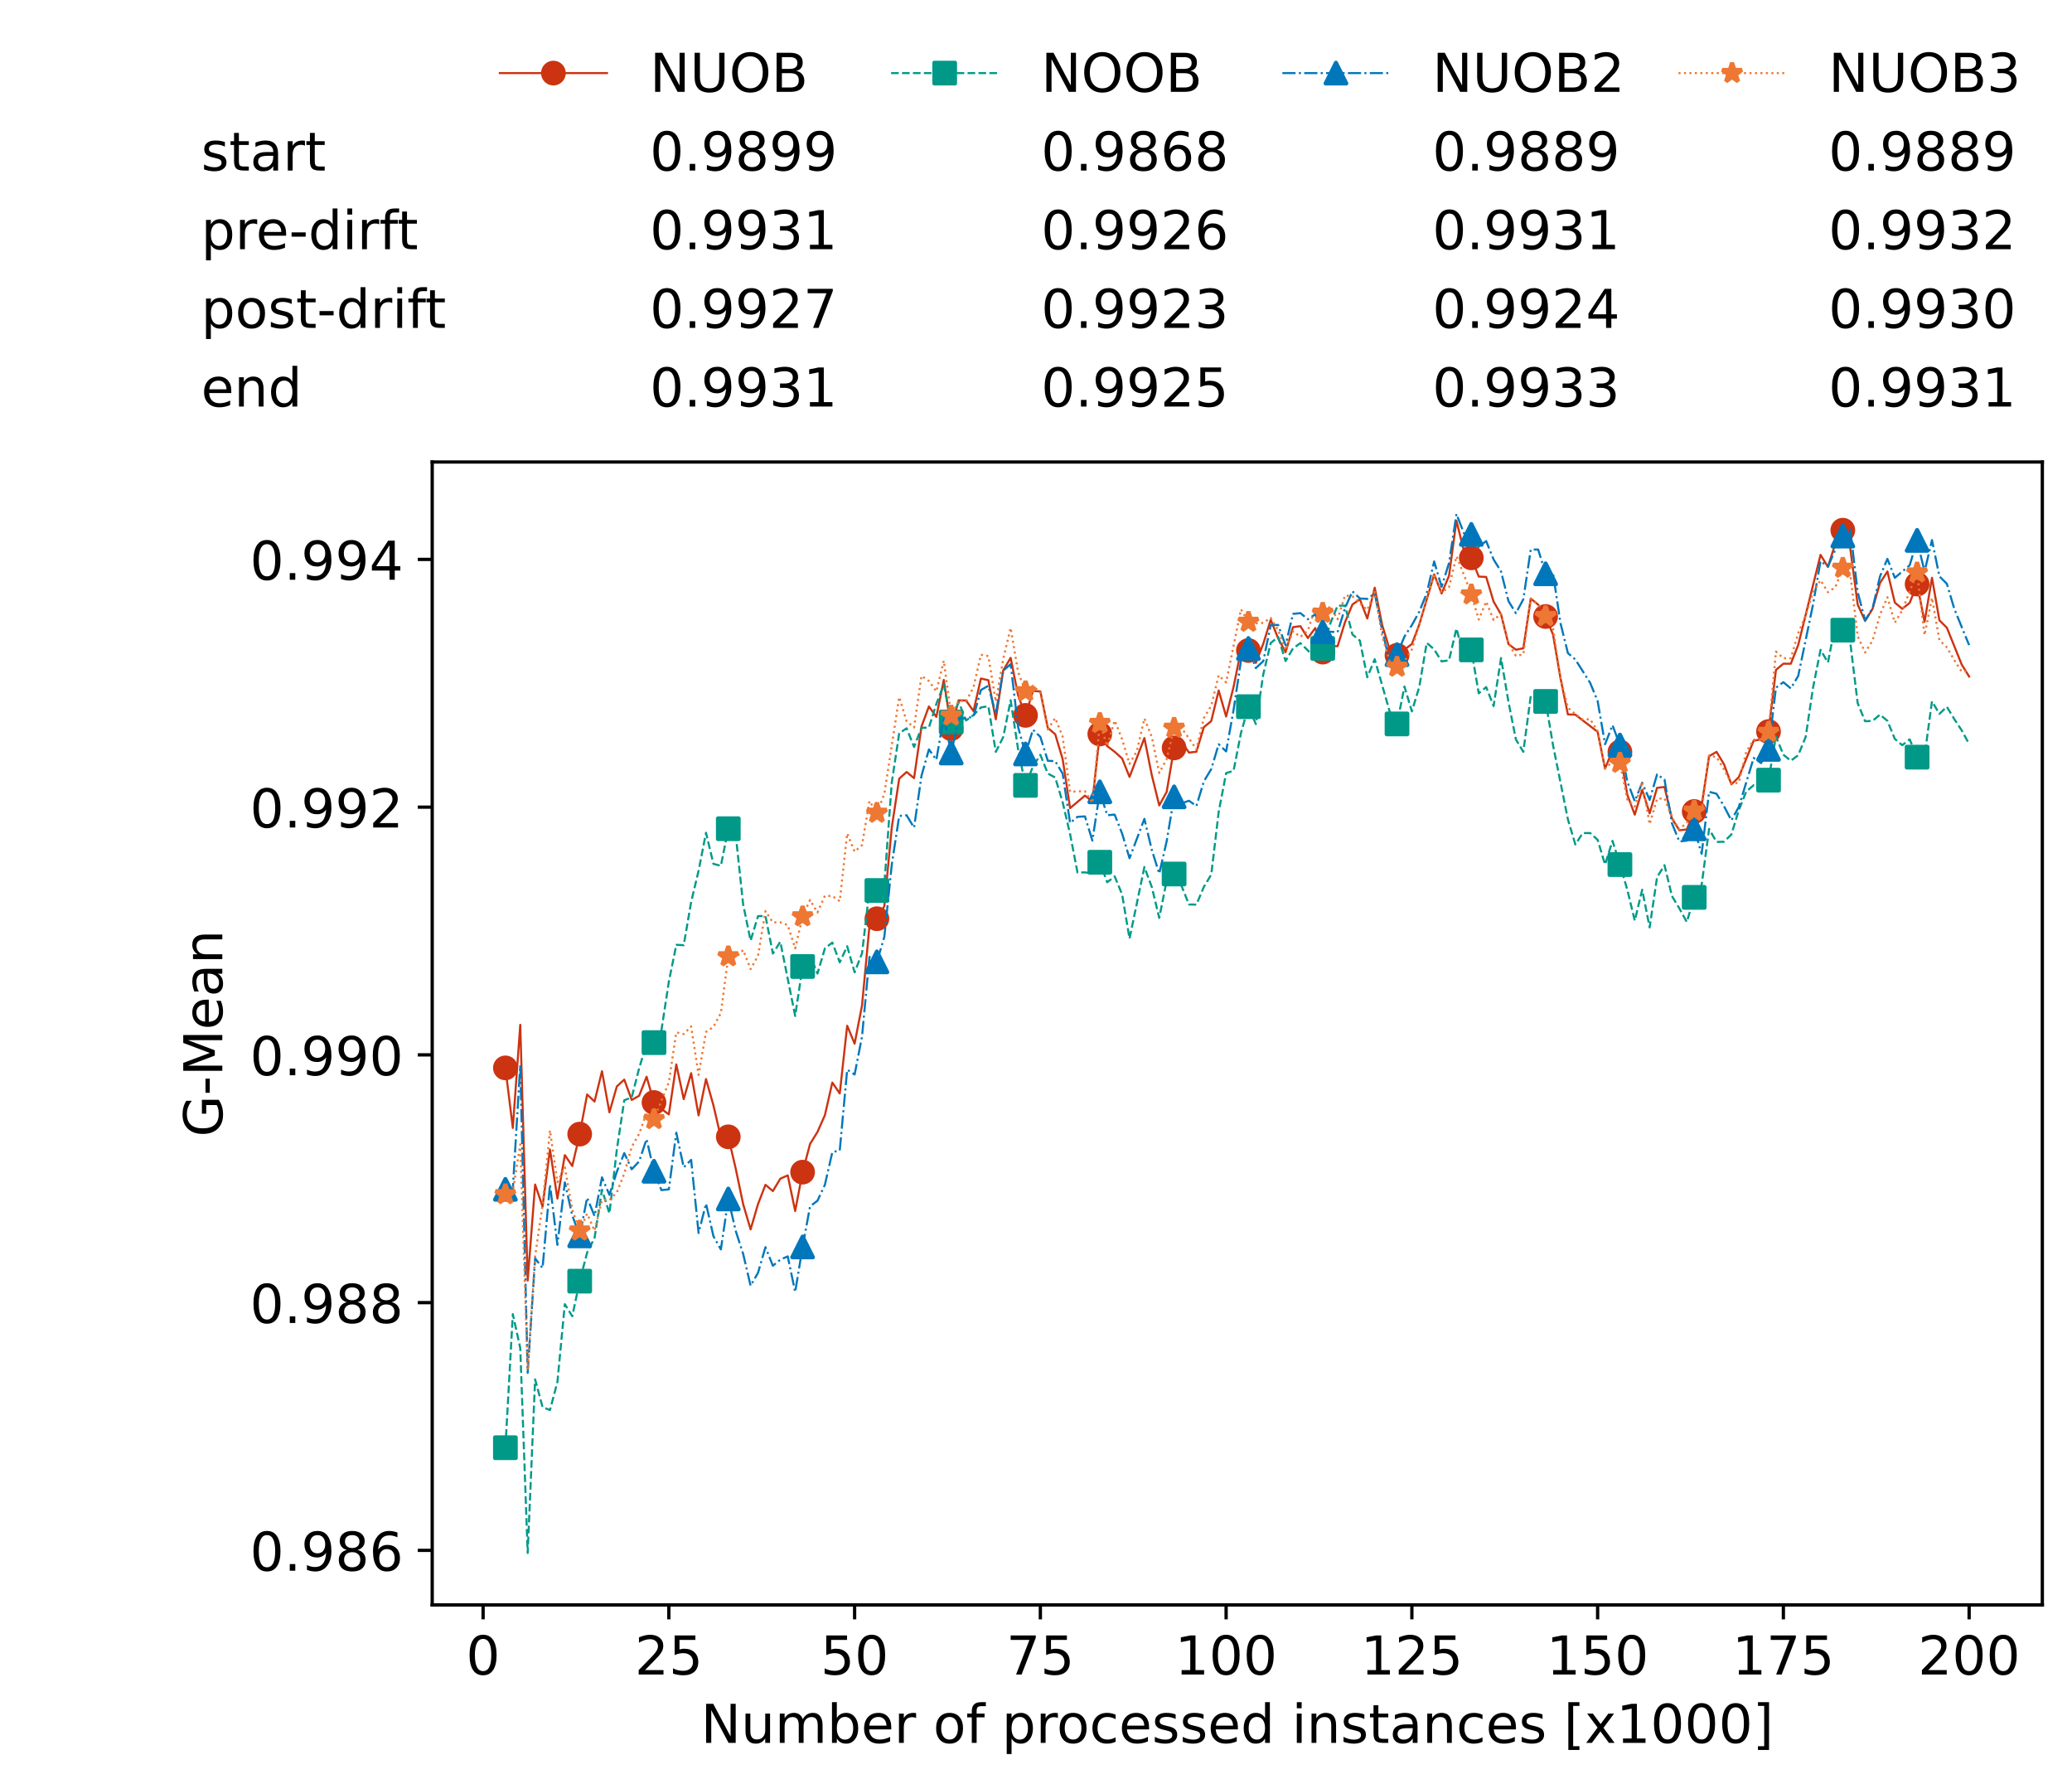 <?xml version="1.0" encoding="utf-8" standalone="no"?>
<!DOCTYPE svg PUBLIC "-//W3C//DTD SVG 1.1//EN"
  "http://www.w3.org/Graphics/SVG/1.1/DTD/svg11.dtd">
<!-- Created with matplotlib (https://matplotlib.org/) -->
<svg height="432.615pt" version="1.1" viewBox="0 0 502.65 432.615" width="502.65pt" xmlns="http://www.w3.org/2000/svg" xmlns:xlink="http://www.w3.org/1999/xlink">
 <defs>
  <style type="text/css">*{stroke-linecap:butt;stroke-linejoin:round;}</style>
 </defs>
 <g id="figure_1">
  <g id="patch_1">
   <path d="M 0 432.615 
L 502.65 432.615 
L 502.65 0 
L 0 0 
z
" style="fill:#ffffff;"/>
  </g>
  <g id="axes_1">
   <g id="patch_2">
    <path d="M 104.85 389.252 
L 495.45 389.252 
L 495.45 112.052 
L 104.85 112.052 
z
" style="fill:#ffffff;"/>
   </g>
   <g id="matplotlib.axis_1">
    <g id="xtick_1">
     <g id="line2d_1">
      <defs>
       <path d="M 0 0 
L 0 3.5 
" id="m5d112c6638" style="stroke:#000000;stroke-width:0.8;"/>
      </defs>
      <g>
       <use style="stroke:#000000;stroke-width:0.8;" x="117.197" xlink:href="#m5d112c6638" y="389.252"/>
      </g>
     </g>
     <g id="text_1">
      <!-- 0 -->
      <g transform="translate(113.061 406.13)scale(0.13 -0.13)">
       <defs>
        <path d="M 31.781 66.406 
Q 24.172 66.406 20.328 58.906 
Q 16.5 51.422 16.5 36.375 
Q 16.5 21.391 20.328 13.891 
Q 24.172 6.391 31.781 6.391 
Q 39.453 6.391 43.281 13.891 
Q 47.125 21.391 47.125 36.375 
Q 47.125 51.422 43.281 58.906 
Q 39.453 66.406 31.781 66.406 
z
M 31.781 74.219 
Q 44.047 74.219 50.516 64.516 
Q 56.984 54.828 56.984 36.375 
Q 56.984 17.969 50.516 8.266 
Q 44.047 -1.422 31.781 -1.422 
Q 19.531 -1.422 13.062 8.266 
Q 6.594 17.969 6.594 36.375 
Q 6.594 54.828 13.062 64.516 
Q 19.531 74.219 31.781 74.219 
z
" id="DejaVuSans-48"/>
       </defs>
       <use xlink:href="#DejaVuSans-48"/>
      </g>
     </g>
    </g>
    <g id="xtick_2">
     <g id="line2d_2">
      <g>
       <use style="stroke:#000000;stroke-width:0.8;" x="162.259" xlink:href="#m5d112c6638" y="389.252"/>
      </g>
     </g>
     <g id="text_2">
      <!-- 25 -->
      <g transform="translate(153.988 406.13)scale(0.13 -0.13)">
       <defs>
        <path d="M 19.188 8.297 
L 53.609 8.297 
L 53.609 0 
L 7.328 0 
L 7.328 8.297 
Q 12.938 14.109 22.625 23.891 
Q 32.328 33.688 34.812 36.531 
Q 39.547 41.844 41.422 45.531 
Q 43.312 49.219 43.312 52.781 
Q 43.312 58.594 39.234 62.25 
Q 35.156 65.922 28.609 65.922 
Q 23.969 65.922 18.812 64.312 
Q 13.672 62.703 7.812 59.422 
L 7.812 69.391 
Q 13.766 71.781 18.938 73 
Q 24.125 74.219 28.422 74.219 
Q 39.75 74.219 46.484 68.547 
Q 53.219 62.891 53.219 53.422 
Q 53.219 48.922 51.531 44.891 
Q 49.859 40.875 45.406 35.406 
Q 44.188 33.984 37.641 27.219 
Q 31.109 20.453 19.188 8.297 
z
" id="DejaVuSans-50"/>
        <path d="M 10.797 72.906 
L 49.516 72.906 
L 49.516 64.594 
L 19.828 64.594 
L 19.828 46.734 
Q 21.969 47.469 24.109 47.828 
Q 26.266 48.188 28.422 48.188 
Q 40.625 48.188 47.75 41.5 
Q 54.891 34.812 54.891 23.391 
Q 54.891 11.625 47.562 5.094 
Q 40.234 -1.422 26.906 -1.422 
Q 22.312 -1.422 17.547 -0.641 
Q 12.797 0.141 7.719 1.703 
L 7.719 11.625 
Q 12.109 9.234 16.797 8.062 
Q 21.484 6.891 26.703 6.891 
Q 35.156 6.891 40.078 11.328 
Q 45.016 15.766 45.016 23.391 
Q 45.016 31 40.078 35.438 
Q 35.156 39.891 26.703 39.891 
Q 22.75 39.891 18.812 39.016 
Q 14.891 38.141 10.797 36.281 
z
" id="DejaVuSans-53"/>
       </defs>
       <use xlink:href="#DejaVuSans-50"/>
       <use x="63.623" xlink:href="#DejaVuSans-53"/>
      </g>
     </g>
    </g>
    <g id="xtick_3">
     <g id="line2d_3">
      <g>
       <use style="stroke:#000000;stroke-width:0.8;" x="207.322" xlink:href="#m5d112c6638" y="389.252"/>
      </g>
     </g>
     <g id="text_3">
      <!-- 50 -->
      <g transform="translate(199.05 406.13)scale(0.13 -0.13)">
       <use xlink:href="#DejaVuSans-53"/>
       <use x="63.623" xlink:href="#DejaVuSans-48"/>
      </g>
     </g>
    </g>
    <g id="xtick_4">
     <g id="line2d_4">
      <g>
       <use style="stroke:#000000;stroke-width:0.8;" x="252.384" xlink:href="#m5d112c6638" y="389.252"/>
      </g>
     </g>
     <g id="text_4">
      <!-- 75 -->
      <g transform="translate(244.113 406.13)scale(0.13 -0.13)">
       <defs>
        <path d="M 8.203 72.906 
L 55.078 72.906 
L 55.078 68.703 
L 28.609 0 
L 18.312 0 
L 43.219 64.594 
L 8.203 64.594 
z
" id="DejaVuSans-55"/>
       </defs>
       <use xlink:href="#DejaVuSans-55"/>
       <use x="63.623" xlink:href="#DejaVuSans-53"/>
      </g>
     </g>
    </g>
    <g id="xtick_5">
     <g id="line2d_5">
      <g>
       <use style="stroke:#000000;stroke-width:0.8;" x="297.446" xlink:href="#m5d112c6638" y="389.252"/>
      </g>
     </g>
     <g id="text_5">
      <!-- 100 -->
      <g transform="translate(285.039 406.13)scale(0.13 -0.13)">
       <defs>
        <path d="M 12.406 8.297 
L 28.516 8.297 
L 28.516 63.922 
L 10.984 60.406 
L 10.984 69.391 
L 28.422 72.906 
L 38.281 72.906 
L 38.281 8.297 
L 54.391 8.297 
L 54.391 0 
L 12.406 0 
z
" id="DejaVuSans-49"/>
       </defs>
       <use xlink:href="#DejaVuSans-49"/>
       <use x="63.623" xlink:href="#DejaVuSans-48"/>
       <use x="127.246" xlink:href="#DejaVuSans-48"/>
      </g>
     </g>
    </g>
    <g id="xtick_6">
     <g id="line2d_6">
      <g>
       <use style="stroke:#000000;stroke-width:0.8;" x="342.509" xlink:href="#m5d112c6638" y="389.252"/>
      </g>
     </g>
     <g id="text_6">
      <!-- 125 -->
      <g transform="translate(330.102 406.13)scale(0.13 -0.13)">
       <use xlink:href="#DejaVuSans-49"/>
       <use x="63.623" xlink:href="#DejaVuSans-50"/>
       <use x="127.246" xlink:href="#DejaVuSans-53"/>
      </g>
     </g>
    </g>
    <g id="xtick_7">
     <g id="line2d_7">
      <g>
       <use style="stroke:#000000;stroke-width:0.8;" x="387.571" xlink:href="#m5d112c6638" y="389.252"/>
      </g>
     </g>
     <g id="text_7">
      <!-- 150 -->
      <g transform="translate(375.164 406.13)scale(0.13 -0.13)">
       <use xlink:href="#DejaVuSans-49"/>
       <use x="63.623" xlink:href="#DejaVuSans-53"/>
       <use x="127.246" xlink:href="#DejaVuSans-48"/>
      </g>
     </g>
    </g>
    <g id="xtick_8">
     <g id="line2d_8">
      <g>
       <use style="stroke:#000000;stroke-width:0.8;" x="432.633" xlink:href="#m5d112c6638" y="389.252"/>
      </g>
     </g>
     <g id="text_8">
      <!-- 175 -->
      <g transform="translate(420.226 406.13)scale(0.13 -0.13)">
       <use xlink:href="#DejaVuSans-49"/>
       <use x="63.623" xlink:href="#DejaVuSans-55"/>
       <use x="127.246" xlink:href="#DejaVuSans-53"/>
      </g>
     </g>
    </g>
    <g id="xtick_9">
     <g id="line2d_9">
      <g>
       <use style="stroke:#000000;stroke-width:0.8;" x="477.695" xlink:href="#m5d112c6638" y="389.252"/>
      </g>
     </g>
     <g id="text_9">
      <!-- 200 -->
      <g transform="translate(465.289 406.13)scale(0.13 -0.13)">
       <use xlink:href="#DejaVuSans-50"/>
       <use x="63.623" xlink:href="#DejaVuSans-48"/>
       <use x="127.246" xlink:href="#DejaVuSans-48"/>
      </g>
     </g>
    </g>
    <g id="text_10">
     <!-- Number of processed instances [x1000] -->
     <g transform="translate(170.025 422.711)scale(0.13 -0.13)">
      <defs>
       <path d="M 9.812 72.906 
L 23.094 72.906 
L 55.422 11.922 
L 55.422 72.906 
L 64.984 72.906 
L 64.984 0 
L 51.703 0 
L 19.391 60.984 
L 19.391 0 
L 9.812 0 
z
" id="DejaVuSans-78"/>
       <path d="M 8.5 21.578 
L 8.5 54.688 
L 17.484 54.688 
L 17.484 21.922 
Q 17.484 14.156 20.5 10.266 
Q 23.531 6.391 29.594 6.391 
Q 36.859 6.391 41.078 11.031 
Q 45.312 15.672 45.312 23.688 
L 45.312 54.688 
L 54.297 54.688 
L 54.297 0 
L 45.312 0 
L 45.312 8.406 
Q 42.047 3.422 37.719 1 
Q 33.406 -1.422 27.688 -1.422 
Q 18.266 -1.422 13.375 4.438 
Q 8.5 10.297 8.5 21.578 
z
M 31.109 56 
z
" id="DejaVuSans-117"/>
       <path d="M 52 44.188 
Q 55.375 50.25 60.062 53.125 
Q 64.75 56 71.094 56 
Q 79.641 56 84.281 50.016 
Q 88.922 44.047 88.922 33.016 
L 88.922 0 
L 79.891 0 
L 79.891 32.719 
Q 79.891 40.578 77.094 44.375 
Q 74.312 48.188 68.609 48.188 
Q 61.625 48.188 57.562 43.547 
Q 53.516 38.922 53.516 30.906 
L 53.516 0 
L 44.484 0 
L 44.484 32.719 
Q 44.484 40.625 41.703 44.406 
Q 38.922 48.188 33.109 48.188 
Q 26.219 48.188 22.156 43.531 
Q 18.109 38.875 18.109 30.906 
L 18.109 0 
L 9.078 0 
L 9.078 54.688 
L 18.109 54.688 
L 18.109 46.188 
Q 21.188 51.219 25.484 53.609 
Q 29.781 56 35.688 56 
Q 41.656 56 45.828 52.969 
Q 50 49.953 52 44.188 
z
" id="DejaVuSans-109"/>
       <path d="M 48.688 27.297 
Q 48.688 37.203 44.609 42.844 
Q 40.531 48.484 33.406 48.484 
Q 26.266 48.484 22.188 42.844 
Q 18.109 37.203 18.109 27.297 
Q 18.109 17.391 22.188 11.75 
Q 26.266 6.109 33.406 6.109 
Q 40.531 6.109 44.609 11.75 
Q 48.688 17.391 48.688 27.297 
z
M 18.109 46.391 
Q 20.953 51.266 25.266 53.625 
Q 29.594 56 35.594 56 
Q 45.562 56 51.781 48.094 
Q 58.016 40.188 58.016 27.297 
Q 58.016 14.406 51.781 6.484 
Q 45.562 -1.422 35.594 -1.422 
Q 29.594 -1.422 25.266 0.953 
Q 20.953 3.328 18.109 8.203 
L 18.109 0 
L 9.078 0 
L 9.078 75.984 
L 18.109 75.984 
z
" id="DejaVuSans-98"/>
       <path d="M 56.203 29.594 
L 56.203 25.203 
L 14.891 25.203 
Q 15.484 15.922 20.484 11.062 
Q 25.484 6.203 34.422 6.203 
Q 39.594 6.203 44.453 7.469 
Q 49.312 8.734 54.109 11.281 
L 54.109 2.781 
Q 49.266 0.734 44.188 -0.344 
Q 39.109 -1.422 33.891 -1.422 
Q 20.797 -1.422 13.156 6.188 
Q 5.516 13.812 5.516 26.812 
Q 5.516 40.234 12.766 48.109 
Q 20.016 56 32.328 56 
Q 43.359 56 49.781 48.891 
Q 56.203 41.797 56.203 29.594 
z
M 47.219 32.234 
Q 47.125 39.594 43.094 43.984 
Q 39.062 48.391 32.422 48.391 
Q 24.906 48.391 20.391 44.141 
Q 15.875 39.891 15.188 32.172 
z
" id="DejaVuSans-101"/>
       <path d="M 41.109 46.297 
Q 39.594 47.172 37.812 47.578 
Q 36.031 48 33.891 48 
Q 26.266 48 22.188 43.047 
Q 18.109 38.094 18.109 28.812 
L 18.109 0 
L 9.078 0 
L 9.078 54.688 
L 18.109 54.688 
L 18.109 46.188 
Q 20.953 51.172 25.484 53.578 
Q 30.031 56 36.531 56 
Q 37.453 56 38.578 55.875 
Q 39.703 55.766 41.062 55.516 
z
" id="DejaVuSans-114"/>
       <path id="DejaVuSans-32"/>
       <path d="M 30.609 48.391 
Q 23.391 48.391 19.188 42.75 
Q 14.984 37.109 14.984 27.297 
Q 14.984 17.484 19.156 11.844 
Q 23.344 6.203 30.609 6.203 
Q 37.797 6.203 41.984 11.859 
Q 46.188 17.531 46.188 27.297 
Q 46.188 37.016 41.984 42.703 
Q 37.797 48.391 30.609 48.391 
z
M 30.609 56 
Q 42.328 56 49.016 48.375 
Q 55.719 40.766 55.719 27.297 
Q 55.719 13.875 49.016 6.219 
Q 42.328 -1.422 30.609 -1.422 
Q 18.844 -1.422 12.172 6.219 
Q 5.516 13.875 5.516 27.297 
Q 5.516 40.766 12.172 48.375 
Q 18.844 56 30.609 56 
z
" id="DejaVuSans-111"/>
       <path d="M 37.109 75.984 
L 37.109 68.5 
L 28.516 68.5 
Q 23.688 68.5 21.797 66.547 
Q 19.922 64.594 19.922 59.516 
L 19.922 54.688 
L 34.719 54.688 
L 34.719 47.703 
L 19.922 47.703 
L 19.922 0 
L 10.891 0 
L 10.891 47.703 
L 2.297 47.703 
L 2.297 54.688 
L 10.891 54.688 
L 10.891 58.5 
Q 10.891 67.625 15.141 71.797 
Q 19.391 75.984 28.609 75.984 
z
" id="DejaVuSans-102"/>
       <path d="M 18.109 8.203 
L 18.109 -20.797 
L 9.078 -20.797 
L 9.078 54.688 
L 18.109 54.688 
L 18.109 46.391 
Q 20.953 51.266 25.266 53.625 
Q 29.594 56 35.594 56 
Q 45.562 56 51.781 48.094 
Q 58.016 40.188 58.016 27.297 
Q 58.016 14.406 51.781 6.484 
Q 45.562 -1.422 35.594 -1.422 
Q 29.594 -1.422 25.266 0.953 
Q 20.953 3.328 18.109 8.203 
z
M 48.688 27.297 
Q 48.688 37.203 44.609 42.844 
Q 40.531 48.484 33.406 48.484 
Q 26.266 48.484 22.188 42.844 
Q 18.109 37.203 18.109 27.297 
Q 18.109 17.391 22.188 11.75 
Q 26.266 6.109 33.406 6.109 
Q 40.531 6.109 44.609 11.75 
Q 48.688 17.391 48.688 27.297 
z
" id="DejaVuSans-112"/>
       <path d="M 48.781 52.594 
L 48.781 44.188 
Q 44.969 46.297 41.141 47.344 
Q 37.312 48.391 33.406 48.391 
Q 24.656 48.391 19.812 42.844 
Q 14.984 37.312 14.984 27.297 
Q 14.984 17.281 19.812 11.734 
Q 24.656 6.203 33.406 6.203 
Q 37.312 6.203 41.141 7.25 
Q 44.969 8.297 48.781 10.406 
L 48.781 2.094 
Q 45.016 0.344 40.984 -0.531 
Q 36.969 -1.422 32.422 -1.422 
Q 20.062 -1.422 12.781 6.344 
Q 5.516 14.109 5.516 27.297 
Q 5.516 40.672 12.859 48.328 
Q 20.219 56 33.016 56 
Q 37.156 56 41.109 55.141 
Q 45.062 54.297 48.781 52.594 
z
" id="DejaVuSans-99"/>
       <path d="M 44.281 53.078 
L 44.281 44.578 
Q 40.484 46.531 36.375 47.5 
Q 32.281 48.484 27.875 48.484 
Q 21.188 48.484 17.844 46.438 
Q 14.5 44.391 14.5 40.281 
Q 14.5 37.156 16.891 35.375 
Q 19.281 33.594 26.516 31.984 
L 29.594 31.297 
Q 39.156 29.25 43.188 25.516 
Q 47.219 21.781 47.219 15.094 
Q 47.219 7.469 41.188 3.016 
Q 35.156 -1.422 24.609 -1.422 
Q 20.219 -1.422 15.453 -0.562 
Q 10.688 0.297 5.422 2 
L 5.422 11.281 
Q 10.406 8.688 15.234 7.391 
Q 20.062 6.109 24.812 6.109 
Q 31.156 6.109 34.562 8.281 
Q 37.984 10.453 37.984 14.406 
Q 37.984 18.062 35.516 20.016 
Q 33.062 21.969 24.703 23.781 
L 21.578 24.516 
Q 13.234 26.266 9.516 29.906 
Q 5.812 33.547 5.812 39.891 
Q 5.812 47.609 11.281 51.797 
Q 16.75 56 26.812 56 
Q 31.781 56 36.172 55.266 
Q 40.578 54.547 44.281 53.078 
z
" id="DejaVuSans-115"/>
       <path d="M 45.406 46.391 
L 45.406 75.984 
L 54.391 75.984 
L 54.391 0 
L 45.406 0 
L 45.406 8.203 
Q 42.578 3.328 38.25 0.953 
Q 33.938 -1.422 27.875 -1.422 
Q 17.969 -1.422 11.734 6.484 
Q 5.516 14.406 5.516 27.297 
Q 5.516 40.188 11.734 48.094 
Q 17.969 56 27.875 56 
Q 33.938 56 38.25 53.625 
Q 42.578 51.266 45.406 46.391 
z
M 14.797 27.297 
Q 14.797 17.391 18.875 11.75 
Q 22.953 6.109 30.078 6.109 
Q 37.203 6.109 41.297 11.75 
Q 45.406 17.391 45.406 27.297 
Q 45.406 37.203 41.297 42.844 
Q 37.203 48.484 30.078 48.484 
Q 22.953 48.484 18.875 42.844 
Q 14.797 37.203 14.797 27.297 
z
" id="DejaVuSans-100"/>
       <path d="M 9.422 54.688 
L 18.406 54.688 
L 18.406 0 
L 9.422 0 
z
M 9.422 75.984 
L 18.406 75.984 
L 18.406 64.594 
L 9.422 64.594 
z
" id="DejaVuSans-105"/>
       <path d="M 54.891 33.016 
L 54.891 0 
L 45.906 0 
L 45.906 32.719 
Q 45.906 40.484 42.875 44.328 
Q 39.844 48.188 33.797 48.188 
Q 26.516 48.188 22.312 43.547 
Q 18.109 38.922 18.109 30.906 
L 18.109 0 
L 9.078 0 
L 9.078 54.688 
L 18.109 54.688 
L 18.109 46.188 
Q 21.344 51.125 25.703 53.562 
Q 30.078 56 35.797 56 
Q 45.219 56 50.047 50.172 
Q 54.891 44.344 54.891 33.016 
z
" id="DejaVuSans-110"/>
       <path d="M 18.312 70.219 
L 18.312 54.688 
L 36.812 54.688 
L 36.812 47.703 
L 18.312 47.703 
L 18.312 18.016 
Q 18.312 11.328 20.141 9.422 
Q 21.969 7.516 27.594 7.516 
L 36.812 7.516 
L 36.812 0 
L 27.594 0 
Q 17.188 0 13.234 3.875 
Q 9.281 7.766 9.281 18.016 
L 9.281 47.703 
L 2.688 47.703 
L 2.688 54.688 
L 9.281 54.688 
L 9.281 70.219 
z
" id="DejaVuSans-116"/>
       <path d="M 34.281 27.484 
Q 23.391 27.484 19.188 25 
Q 14.984 22.516 14.984 16.5 
Q 14.984 11.719 18.141 8.906 
Q 21.297 6.109 26.703 6.109 
Q 34.188 6.109 38.703 11.406 
Q 43.219 16.703 43.219 25.484 
L 43.219 27.484 
z
M 52.203 31.203 
L 52.203 0 
L 43.219 0 
L 43.219 8.297 
Q 40.141 3.328 35.547 0.953 
Q 30.953 -1.422 24.312 -1.422 
Q 15.922 -1.422 10.953 3.297 
Q 6 8.016 6 15.922 
Q 6 25.141 12.172 29.828 
Q 18.359 34.516 30.609 34.516 
L 43.219 34.516 
L 43.219 35.406 
Q 43.219 41.609 39.141 45 
Q 35.062 48.391 27.688 48.391 
Q 23 48.391 18.547 47.266 
Q 14.109 46.141 10.016 43.891 
L 10.016 52.203 
Q 14.938 54.109 19.578 55.047 
Q 24.219 56 28.609 56 
Q 40.484 56 46.344 49.844 
Q 52.203 43.703 52.203 31.203 
z
" id="DejaVuSans-97"/>
       <path d="M 8.594 75.984 
L 29.297 75.984 
L 29.297 69 
L 17.578 69 
L 17.578 -6.203 
L 29.297 -6.203 
L 29.297 -13.188 
L 8.594 -13.188 
z
" id="DejaVuSans-91"/>
       <path d="M 54.891 54.688 
L 35.109 28.078 
L 55.906 0 
L 45.312 0 
L 29.391 21.484 
L 13.484 0 
L 2.875 0 
L 24.125 28.609 
L 4.688 54.688 
L 15.281 54.688 
L 29.781 35.203 
L 44.281 54.688 
z
" id="DejaVuSans-120"/>
       <path d="M 30.422 75.984 
L 30.422 -13.188 
L 9.719 -13.188 
L 9.719 -6.203 
L 21.391 -6.203 
L 21.391 69 
L 9.719 69 
L 9.719 75.984 
z
" id="DejaVuSans-93"/>
      </defs>
      <use xlink:href="#DejaVuSans-78"/>
      <use x="74.805" xlink:href="#DejaVuSans-117"/>
      <use x="138.184" xlink:href="#DejaVuSans-109"/>
      <use x="235.596" xlink:href="#DejaVuSans-98"/>
      <use x="299.072" xlink:href="#DejaVuSans-101"/>
      <use x="360.596" xlink:href="#DejaVuSans-114"/>
      <use x="401.709" xlink:href="#DejaVuSans-32"/>
      <use x="433.496" xlink:href="#DejaVuSans-111"/>
      <use x="494.678" xlink:href="#DejaVuSans-102"/>
      <use x="529.883" xlink:href="#DejaVuSans-32"/>
      <use x="561.67" xlink:href="#DejaVuSans-112"/>
      <use x="625.146" xlink:href="#DejaVuSans-114"/>
      <use x="664.01" xlink:href="#DejaVuSans-111"/>
      <use x="725.191" xlink:href="#DejaVuSans-99"/>
      <use x="780.172" xlink:href="#DejaVuSans-101"/>
      <use x="841.695" xlink:href="#DejaVuSans-115"/>
      <use x="893.795" xlink:href="#DejaVuSans-115"/>
      <use x="945.895" xlink:href="#DejaVuSans-101"/>
      <use x="1007.418" xlink:href="#DejaVuSans-100"/>
      <use x="1070.895" xlink:href="#DejaVuSans-32"/>
      <use x="1102.682" xlink:href="#DejaVuSans-105"/>
      <use x="1130.465" xlink:href="#DejaVuSans-110"/>
      <use x="1193.844" xlink:href="#DejaVuSans-115"/>
      <use x="1245.943" xlink:href="#DejaVuSans-116"/>
      <use x="1285.152" xlink:href="#DejaVuSans-97"/>
      <use x="1346.432" xlink:href="#DejaVuSans-110"/>
      <use x="1409.811" xlink:href="#DejaVuSans-99"/>
      <use x="1464.791" xlink:href="#DejaVuSans-101"/>
      <use x="1526.314" xlink:href="#DejaVuSans-115"/>
      <use x="1578.414" xlink:href="#DejaVuSans-32"/>
      <use x="1610.201" xlink:href="#DejaVuSans-91"/>
      <use x="1649.215" xlink:href="#DejaVuSans-120"/>
      <use x="1708.395" xlink:href="#DejaVuSans-49"/>
      <use x="1772.018" xlink:href="#DejaVuSans-48"/>
      <use x="1835.641" xlink:href="#DejaVuSans-48"/>
      <use x="1899.264" xlink:href="#DejaVuSans-48"/>
      <use x="1962.887" xlink:href="#DejaVuSans-93"/>
     </g>
    </g>
   </g>
   <g id="matplotlib.axis_2">
    <g id="ytick_1">
     <g id="line2d_10">
      <defs>
       <path d="M 0 0 
L -3.5 0 
" id="mb8fb76e991" style="stroke:#000000;stroke-width:0.8;"/>
      </defs>
      <g>
       <use style="stroke:#000000;stroke-width:0.8;" x="104.85" xlink:href="#mb8fb76e991" y="376.014"/>
      </g>
     </g>
     <g id="text_11">
      <!-- 0.986 -->
      <g transform="translate(60.633 380.953)scale(0.13 -0.13)">
       <defs>
        <path d="M 10.688 12.406 
L 21 12.406 
L 21 0 
L 10.688 0 
z
" id="DejaVuSans-46"/>
        <path d="M 10.984 1.516 
L 10.984 10.5 
Q 14.703 8.734 18.5 7.812 
Q 22.312 6.891 25.984 6.891 
Q 35.75 6.891 40.891 13.453 
Q 46.047 20.016 46.781 33.406 
Q 43.953 29.203 39.594 26.953 
Q 35.25 24.703 29.984 24.703 
Q 19.047 24.703 12.672 31.312 
Q 6.297 37.938 6.297 49.422 
Q 6.297 60.641 12.938 67.422 
Q 19.578 74.219 30.609 74.219 
Q 43.266 74.219 49.922 64.516 
Q 56.594 54.828 56.594 36.375 
Q 56.594 19.141 48.406 8.859 
Q 40.234 -1.422 26.422 -1.422 
Q 22.703 -1.422 18.891 -0.688 
Q 15.094 0.047 10.984 1.516 
z
M 30.609 32.422 
Q 37.25 32.422 41.125 36.953 
Q 45.016 41.5 45.016 49.422 
Q 45.016 57.281 41.125 61.844 
Q 37.25 66.406 30.609 66.406 
Q 23.969 66.406 20.094 61.844 
Q 16.219 57.281 16.219 49.422 
Q 16.219 41.5 20.094 36.953 
Q 23.969 32.422 30.609 32.422 
z
" id="DejaVuSans-57"/>
        <path d="M 31.781 34.625 
Q 24.75 34.625 20.719 30.859 
Q 16.703 27.094 16.703 20.516 
Q 16.703 13.922 20.719 10.156 
Q 24.75 6.391 31.781 6.391 
Q 38.812 6.391 42.859 10.172 
Q 46.922 13.969 46.922 20.516 
Q 46.922 27.094 42.891 30.859 
Q 38.875 34.625 31.781 34.625 
z
M 21.922 38.812 
Q 15.578 40.375 12.031 44.719 
Q 8.5 49.078 8.5 55.328 
Q 8.5 64.062 14.719 69.141 
Q 20.953 74.219 31.781 74.219 
Q 42.672 74.219 48.875 69.141 
Q 55.078 64.062 55.078 55.328 
Q 55.078 49.078 51.531 44.719 
Q 48 40.375 41.703 38.812 
Q 48.828 37.156 52.797 32.312 
Q 56.781 27.484 56.781 20.516 
Q 56.781 9.906 50.312 4.234 
Q 43.844 -1.422 31.781 -1.422 
Q 19.734 -1.422 13.25 4.234 
Q 6.781 9.906 6.781 20.516 
Q 6.781 27.484 10.781 32.312 
Q 14.797 37.156 21.922 38.812 
z
M 18.312 54.391 
Q 18.312 48.734 21.844 45.562 
Q 25.391 42.391 31.781 42.391 
Q 38.141 42.391 41.719 45.562 
Q 45.312 48.734 45.312 54.391 
Q 45.312 60.062 41.719 63.234 
Q 38.141 66.406 31.781 66.406 
Q 25.391 66.406 21.844 63.234 
Q 18.312 60.062 18.312 54.391 
z
" id="DejaVuSans-56"/>
        <path d="M 33.016 40.375 
Q 26.375 40.375 22.484 35.828 
Q 18.609 31.297 18.609 23.391 
Q 18.609 15.531 22.484 10.953 
Q 26.375 6.391 33.016 6.391 
Q 39.656 6.391 43.531 10.953 
Q 47.406 15.531 47.406 23.391 
Q 47.406 31.297 43.531 35.828 
Q 39.656 40.375 33.016 40.375 
z
M 52.594 71.297 
L 52.594 62.312 
Q 48.875 64.062 45.094 64.984 
Q 41.312 65.922 37.594 65.922 
Q 27.828 65.922 22.672 59.328 
Q 17.531 52.734 16.797 39.406 
Q 19.672 43.656 24.016 45.922 
Q 28.375 48.188 33.594 48.188 
Q 44.578 48.188 50.953 41.516 
Q 57.328 34.859 57.328 23.391 
Q 57.328 12.156 50.688 5.359 
Q 44.047 -1.422 33.016 -1.422 
Q 20.359 -1.422 13.672 8.266 
Q 6.984 17.969 6.984 36.375 
Q 6.984 53.656 15.188 63.938 
Q 23.391 74.219 37.203 74.219 
Q 40.922 74.219 44.703 73.484 
Q 48.484 72.75 52.594 71.297 
z
" id="DejaVuSans-54"/>
       </defs>
       <use xlink:href="#DejaVuSans-48"/>
       <use x="63.623" xlink:href="#DejaVuSans-46"/>
       <use x="95.41" xlink:href="#DejaVuSans-57"/>
       <use x="159.033" xlink:href="#DejaVuSans-56"/>
       <use x="222.656" xlink:href="#DejaVuSans-54"/>
      </g>
     </g>
    </g>
    <g id="ytick_2">
     <g id="line2d_11">
      <g>
       <use style="stroke:#000000;stroke-width:0.8;" x="104.85" xlink:href="#mb8fb76e991" y="315.929"/>
      </g>
     </g>
     <g id="text_12">
      <!-- 0.988 -->
      <g transform="translate(60.633 320.868)scale(0.13 -0.13)">
       <use xlink:href="#DejaVuSans-48"/>
       <use x="63.623" xlink:href="#DejaVuSans-46"/>
       <use x="95.41" xlink:href="#DejaVuSans-57"/>
       <use x="159.033" xlink:href="#DejaVuSans-56"/>
       <use x="222.656" xlink:href="#DejaVuSans-56"/>
      </g>
     </g>
    </g>
    <g id="ytick_3">
     <g id="line2d_12">
      <g>
       <use style="stroke:#000000;stroke-width:0.8;" x="104.85" xlink:href="#mb8fb76e991" y="255.844"/>
      </g>
     </g>
     <g id="text_13">
      <!-- 0.990 -->
      <g transform="translate(60.633 260.783)scale(0.13 -0.13)">
       <use xlink:href="#DejaVuSans-48"/>
       <use x="63.623" xlink:href="#DejaVuSans-46"/>
       <use x="95.41" xlink:href="#DejaVuSans-57"/>
       <use x="159.033" xlink:href="#DejaVuSans-57"/>
       <use x="222.656" xlink:href="#DejaVuSans-48"/>
      </g>
     </g>
    </g>
    <g id="ytick_4">
     <g id="line2d_13">
      <g>
       <use style="stroke:#000000;stroke-width:0.8;" x="104.85" xlink:href="#mb8fb76e991" y="195.759"/>
      </g>
     </g>
     <g id="text_14">
      <!-- 0.992 -->
      <g transform="translate(60.633 200.698)scale(0.13 -0.13)">
       <use xlink:href="#DejaVuSans-48"/>
       <use x="63.623" xlink:href="#DejaVuSans-46"/>
       <use x="95.41" xlink:href="#DejaVuSans-57"/>
       <use x="159.033" xlink:href="#DejaVuSans-57"/>
       <use x="222.656" xlink:href="#DejaVuSans-50"/>
      </g>
     </g>
    </g>
    <g id="ytick_5">
     <g id="line2d_14">
      <g>
       <use style="stroke:#000000;stroke-width:0.8;" x="104.85" xlink:href="#mb8fb76e991" y="135.674"/>
      </g>
     </g>
     <g id="text_15">
      <!-- 0.994 -->
      <g transform="translate(60.633 140.613)scale(0.13 -0.13)">
       <defs>
        <path d="M 37.797 64.312 
L 12.891 25.391 
L 37.797 25.391 
z
M 35.203 72.906 
L 47.609 72.906 
L 47.609 25.391 
L 58.016 25.391 
L 58.016 17.188 
L 47.609 17.188 
L 47.609 0 
L 37.797 0 
L 37.797 17.188 
L 4.891 17.188 
L 4.891 26.703 
z
" id="DejaVuSans-52"/>
       </defs>
       <use xlink:href="#DejaVuSans-48"/>
       <use x="63.623" xlink:href="#DejaVuSans-46"/>
       <use x="95.41" xlink:href="#DejaVuSans-57"/>
       <use x="159.033" xlink:href="#DejaVuSans-57"/>
       <use x="222.656" xlink:href="#DejaVuSans-52"/>
      </g>
     </g>
    </g>
    <g id="text_16">
     <!-- G-Mean -->
     <g transform="translate(53.93 275.744)rotate(-90)scale(0.13 -0.13)">
      <defs>
       <path d="M 59.516 10.406 
L 59.516 29.984 
L 43.406 29.984 
L 43.406 38.094 
L 69.281 38.094 
L 69.281 6.781 
Q 63.578 2.734 56.688 0.656 
Q 49.812 -1.422 42 -1.422 
Q 24.906 -1.422 15.25 8.562 
Q 5.609 18.562 5.609 36.375 
Q 5.609 54.25 15.25 64.234 
Q 24.906 74.219 42 74.219 
Q 49.125 74.219 55.547 72.453 
Q 61.969 70.703 67.391 67.281 
L 67.391 56.781 
Q 61.922 61.422 55.766 63.766 
Q 49.609 66.109 42.828 66.109 
Q 29.438 66.109 22.719 58.641 
Q 16.016 51.172 16.016 36.375 
Q 16.016 21.625 22.719 14.156 
Q 29.438 6.688 42.828 6.688 
Q 48.047 6.688 52.141 7.594 
Q 56.25 8.5 59.516 10.406 
z
" id="DejaVuSans-71"/>
       <path d="M 4.891 31.391 
L 31.203 31.391 
L 31.203 23.391 
L 4.891 23.391 
z
" id="DejaVuSans-45"/>
       <path d="M 9.812 72.906 
L 24.516 72.906 
L 43.109 23.297 
L 61.812 72.906 
L 76.516 72.906 
L 76.516 0 
L 66.891 0 
L 66.891 64.016 
L 48.094 14.016 
L 38.188 14.016 
L 19.391 64.016 
L 19.391 0 
L 9.812 0 
z
" id="DejaVuSans-77"/>
      </defs>
      <use xlink:href="#DejaVuSans-71"/>
      <use x="77.49" xlink:href="#DejaVuSans-45"/>
      <use x="113.574" xlink:href="#DejaVuSans-77"/>
      <use x="199.854" xlink:href="#DejaVuSans-101"/>
      <use x="261.377" xlink:href="#DejaVuSans-97"/>
      <use x="322.656" xlink:href="#DejaVuSans-110"/>
     </g>
    </g>
   </g>
   <g id="line2d_15"/>
   <g id="line2d_16"/>
   <g id="line2d_17"/>
   <g id="line2d_18"/>
   <g id="line2d_19"/>
   <g id="line2d_20">
    <path clip-path="url(#pa4b5de13e4)" d="M 122.605 258.999 
L 124.407 273.568 
L 126.21 248.553 
L 128.012 310.572 
L 129.815 287.29 
L 131.617 292.625 
L 133.419 278.787 
L 135.222 290.699 
L 137.024 280.153 
L 138.827 282.79 
L 140.629 275.062 
L 142.432 265.459 
L 144.234 267.154 
L 146.037 259.806 
L 147.839 269.776 
L 149.642 263.49 
L 151.444 261.847 
L 153.247 266.776 
L 155.049 265.756 
L 156.852 261.141 
L 158.654 267.396 
L 160.457 268.964 
L 162.259 270.272 
L 164.062 258.154 
L 165.864 266.574 
L 167.667 260.282 
L 169.469 270.52 
L 171.272 261.708 
L 173.074 268.095 
L 174.877 275.853 
L 176.679 275.717 
L 178.482 283.441 
L 180.284 292.047 
L 182.087 298.173 
L 183.889 292.037 
L 185.692 287.357 
L 187.494 288.877 
L 189.297 285.871 
L 191.099 285.067 
L 192.902 293.703 
L 194.704 284.287 
L 196.507 277.457 
L 198.309 274.54 
L 200.112 270.477 
L 201.914 262.56 
L 203.717 265.198 
L 205.519 248.777 
L 207.322 253.124 
L 209.124 243.83 
L 210.927 224.53 
L 212.729 222.822 
L 214.532 219.784 
L 216.334 200.703 
L 218.137 188.854 
L 219.939 187.232 
L 221.742 188.729 
L 223.544 176.215 
L 225.347 171.343 
L 227.149 173.87 
L 228.952 164.898 
L 230.754 176.72 
L 232.557 169.842 
L 234.359 169.902 
L 236.162 172.463 
L 237.964 164.562 
L 239.767 164.971 
L 241.569 174.453 
L 243.372 162.594 
L 245.174 159.55 
L 246.976 168.642 
L 248.779 173.505 
L 250.581 167.596 
L 252.384 167.69 
L 254.186 176.529 
L 255.989 178.08 
L 257.791 184.1 
L 259.594 195.997 
L 263.199 192.968 
L 265.001 194.376 
L 266.804 178.011 
L 268.606 180.96 
L 270.409 182.334 
L 272.211 183.951 
L 274.014 188.425 
L 277.619 179.006 
L 279.421 188.027 
L 281.224 195.337 
L 283.026 192.061 
L 284.829 181.398 
L 286.631 179.934 
L 288.434 182.522 
L 290.236 182.331 
L 292.039 176.373 
L 293.841 174.879 
L 295.644 167.466 
L 297.446 173.776 
L 299.249 166.601 
L 301.051 157.714 
L 302.854 157.765 
L 304.656 160.773 
L 306.459 156.133 
L 308.261 150.33 
L 310.064 154.806 
L 311.866 158.182 
L 313.669 152.108 
L 315.471 151.869 
L 317.274 154.756 
L 319.076 152.321 
L 320.879 158.154 
L 322.681 156.629 
L 324.484 156.738 
L 326.286 150.905 
L 328.089 146.612 
L 329.891 145.351 
L 331.694 150.006 
L 333.496 142.529 
L 335.299 151.564 
L 337.101 157.492 
L 338.904 158.935 
L 342.509 156.189 
L 344.311 151.473 
L 347.916 139.313 
L 349.719 143.941 
L 351.521 139.643 
L 353.324 126.287 
L 355.126 133.645 
L 356.928 135.297 
L 358.731 139.838 
L 360.533 139.928 
L 362.336 145.905 
L 364.138 149.018 
L 365.941 156.193 
L 367.743 157.579 
L 369.546 157.236 
L 371.348 145.177 
L 373.151 146.645 
L 374.953 149.523 
L 376.756 153.918 
L 378.558 164.467 
L 380.361 173.278 
L 382.163 173.329 
L 387.571 177.494 
L 389.373 186.444 
L 391.176 181.914 
L 392.978 182.377 
L 394.781 192.796 
L 396.583 197.581 
L 398.386 191.576 
L 400.188 197.256 
L 401.991 191.075 
L 403.793 190.86 
L 405.596 198.496 
L 407.398 201.374 
L 409.201 201.171 
L 411.003 196.814 
L 412.806 195.399 
L 414.608 183.413 
L 416.411 182.351 
L 418.213 185.328 
L 420.016 190.236 
L 421.818 188.492 
L 425.423 179.641 
L 427.226 179.338 
L 429.028 177.428 
L 430.831 162.469 
L 432.633 160.966 
L 434.436 160.979 
L 436.238 156.408 
L 441.646 134.576 
L 443.448 137.493 
L 445.251 131.759 
L 447.053 128.591 
L 448.856 133.035 
L 450.658 146.625 
L 452.461 150.601 
L 454.263 147.671 
L 456.066 141.412 
L 457.868 138.604 
L 459.671 146.147 
L 461.473 147.66 
L 463.276 146.213 
L 465.078 141.66 
L 466.881 150.804 
L 468.683 140.128 
L 470.485 150.449 
L 472.288 152.238 
L 475.893 161.17 
L 477.695 164.086 
L 477.695 164.086 
" style="fill:none;stroke:#cc3311;stroke-linecap:square;stroke-width:0.5;"/>
    <defs>
     <path d="M 0 2.5 
C 0.663 2.5 1.299 2.237 1.768 1.768 
C 2.237 1.299 2.5 0.663 2.5 0 
C 2.5 -0.663 2.237 -1.299 1.768 -1.768 
C 1.299 -2.237 0.663 -2.5 0 -2.5 
C -0.663 -2.5 -1.299 -2.237 -1.768 -1.768 
C -2.237 -1.299 -2.5 -0.663 -2.5 0 
C -2.5 0.663 -2.237 1.299 -1.768 1.768 
C -1.299 2.237 -0.663 2.5 0 2.5 
z
" id="ma0a096721e" style="stroke:#cc3311;"/>
    </defs>
    <g clip-path="url(#pa4b5de13e4)">
     <use style="fill:#cc3311;stroke:#cc3311;" x="122.605" xlink:href="#ma0a096721e" y="258.999"/>
     <use style="fill:#cc3311;stroke:#cc3311;" x="140.629" xlink:href="#ma0a096721e" y="275.062"/>
     <use style="fill:#cc3311;stroke:#cc3311;" x="158.654" xlink:href="#ma0a096721e" y="267.396"/>
     <use style="fill:#cc3311;stroke:#cc3311;" x="176.679" xlink:href="#ma0a096721e" y="275.717"/>
     <use style="fill:#cc3311;stroke:#cc3311;" x="194.704" xlink:href="#ma0a096721e" y="284.287"/>
     <use style="fill:#cc3311;stroke:#cc3311;" x="212.729" xlink:href="#ma0a096721e" y="222.822"/>
     <use style="fill:#cc3311;stroke:#cc3311;" x="230.754" xlink:href="#ma0a096721e" y="176.72"/>
     <use style="fill:#cc3311;stroke:#cc3311;" x="248.779" xlink:href="#ma0a096721e" y="173.505"/>
     <use style="fill:#cc3311;stroke:#cc3311;" x="266.804" xlink:href="#ma0a096721e" y="178.011"/>
     <use style="fill:#cc3311;stroke:#cc3311;" x="284.829" xlink:href="#ma0a096721e" y="181.398"/>
     <use style="fill:#cc3311;stroke:#cc3311;" x="302.854" xlink:href="#ma0a096721e" y="157.765"/>
     <use style="fill:#cc3311;stroke:#cc3311;" x="320.879" xlink:href="#ma0a096721e" y="158.154"/>
     <use style="fill:#cc3311;stroke:#cc3311;" x="338.904" xlink:href="#ma0a096721e" y="158.935"/>
     <use style="fill:#cc3311;stroke:#cc3311;" x="356.928" xlink:href="#ma0a096721e" y="135.297"/>
     <use style="fill:#cc3311;stroke:#cc3311;" x="374.953" xlink:href="#ma0a096721e" y="149.523"/>
     <use style="fill:#cc3311;stroke:#cc3311;" x="392.978" xlink:href="#ma0a096721e" y="182.377"/>
     <use style="fill:#cc3311;stroke:#cc3311;" x="411.003" xlink:href="#ma0a096721e" y="196.814"/>
     <use style="fill:#cc3311;stroke:#cc3311;" x="429.028" xlink:href="#ma0a096721e" y="177.428"/>
     <use style="fill:#cc3311;stroke:#cc3311;" x="447.053" xlink:href="#ma0a096721e" y="128.591"/>
     <use style="fill:#cc3311;stroke:#cc3311;" x="465.078" xlink:href="#ma0a096721e" y="141.66"/>
    </g>
   </g>
   <g id="line2d_21"/>
   <g id="line2d_22"/>
   <g id="line2d_23"/>
   <g id="line2d_24"/>
   <g id="line2d_25">
    <path clip-path="url(#pa4b5de13e4)" d="M 122.605 351.118 
L 124.407 318.716 
L 126.21 326.965 
L 128.012 376.652 
L 129.815 334.547 
L 131.617 341.265 
L 133.419 341.991 
L 135.222 335.163 
L 137.024 316.306 
L 138.827 319.236 
L 140.629 310.723 
L 142.432 303.803 
L 144.234 300.212 
L 146.037 288.546 
L 147.839 294.285 
L 149.642 278.779 
L 151.444 266.849 
L 153.247 266.165 
L 155.049 259.104 
L 156.852 253.148 
L 158.654 252.866 
L 160.457 249.869 
L 162.259 238.072 
L 164.062 229.155 
L 165.864 229.243 
L 167.667 218.765 
L 169.469 211.183 
L 171.272 201.974 
L 173.074 209.521 
L 174.877 209.986 
L 176.679 200.997 
L 178.482 202.461 
L 180.284 219.363 
L 182.087 228.135 
L 183.889 222.198 
L 185.692 222.137 
L 187.494 231.262 
L 189.297 228.41 
L 192.902 246.411 
L 194.704 234.407 
L 196.507 231.765 
L 198.309 236.128 
L 200.112 230.018 
L 201.914 228.609 
L 203.717 233.386 
L 205.519 229.502 
L 207.322 235.822 
L 209.124 231.207 
L 210.927 215.867 
L 212.729 215.97 
L 214.532 214.526 
L 216.334 189.805 
L 218.137 177.851 
L 219.939 176.639 
L 221.742 181.165 
L 223.544 176.525 
L 225.347 176.446 
L 227.149 170.733 
L 228.952 166.034 
L 230.754 175.11 
L 232.557 170.213 
L 234.359 174.746 
L 236.162 173.415 
L 237.964 171.582 
L 239.767 171.284 
L 241.569 182.355 
L 243.372 178.777 
L 245.174 169.824 
L 246.976 181.706 
L 248.779 190.478 
L 250.581 185.906 
L 252.384 183.07 
L 254.186 187.607 
L 255.989 188.581 
L 257.791 194.586 
L 259.594 202.3 
L 261.396 211.625 
L 263.199 211.582 
L 265.001 211.836 
L 266.804 209.125 
L 268.606 213.985 
L 270.409 212.553 
L 272.211 216.91 
L 274.014 227.651 
L 277.619 210.284 
L 279.421 215.144 
L 281.224 222.622 
L 283.026 213.591 
L 284.829 211.978 
L 286.631 214.863 
L 288.434 219.376 
L 290.236 219.392 
L 292.039 215.119 
L 293.841 212.115 
L 295.644 196.926 
L 297.446 187.506 
L 299.249 186.948 
L 301.051 177.756 
L 302.854 171.4 
L 304.656 175.608 
L 306.459 163.548 
L 308.261 155.954 
L 310.064 154.491 
L 311.866 160.315 
L 313.669 157.27 
L 315.471 155.975 
L 317.274 157.746 
L 319.076 159.839 
L 320.879 157.264 
L 322.681 151.311 
L 324.484 146.903 
L 326.286 146.875 
L 328.089 153.89 
L 329.891 155.372 
L 331.694 164.256 
L 333.496 159.893 
L 337.101 172.488 
L 338.904 175.577 
L 340.706 166.506 
L 342.509 172.533 
L 344.311 166.563 
L 346.114 155.911 
L 347.916 157.502 
L 349.719 160.414 
L 351.521 160.144 
L 353.324 152.429 
L 355.126 159.274 
L 356.928 157.617 
L 358.731 168.162 
L 360.533 166.64 
L 362.336 171.246 
L 364.138 159.594 
L 365.941 170.23 
L 367.743 179.35 
L 369.546 182.34 
L 371.348 168.799 
L 373.151 168.688 
L 374.953 170.12 
L 376.756 180.753 
L 380.361 198.74 
L 382.163 204.812 
L 383.966 202.053 
L 385.768 202.043 
L 387.571 203.676 
L 389.373 209.689 
L 391.176 203.933 
L 392.978 209.692 
L 394.781 215.826 
L 396.583 223.291 
L 398.386 215.784 
L 400.188 224.93 
L 401.991 212.742 
L 403.793 209.836 
L 405.596 217.313 
L 407.398 220.318 
L 409.201 223.617 
L 411.003 217.645 
L 412.806 214.606 
L 414.608 201.039 
L 416.411 204.204 
L 418.213 204.149 
L 420.016 202.395 
L 421.818 196.494 
L 423.621 191.976 
L 425.423 190.437 
L 427.226 190.49 
L 429.028 189.209 
L 430.831 178.635 
L 432.633 183.043 
L 434.436 184.517 
L 436.238 183.143 
L 438.041 178.734 
L 439.843 166.699 
L 441.646 157.598 
L 443.448 160.69 
L 445.251 151.302 
L 447.053 152.837 
L 448.856 155.79 
L 450.658 170.541 
L 452.461 174.926 
L 454.263 174.847 
L 456.066 173.324 
L 457.868 174.824 
L 459.671 179.213 
L 461.473 180.741 
L 463.276 179.316 
L 465.078 183.634 
L 466.881 183.361 
L 468.683 170.092 
L 470.485 173.136 
L 472.288 171.42 
L 474.09 174.397 
L 475.893 177.141 
L 477.695 180.457 
L 477.695 180.457 
" style="fill:none;stroke:#009988;stroke-dasharray:1.85,0.8;stroke-dashoffset:0;stroke-width:0.5;"/>
    <defs>
     <path d="M -2.5 2.5 
L 2.5 2.5 
L 2.5 -2.5 
L -2.5 -2.5 
z
" id="m7f52c5fe98" style="stroke:#009988;stroke-linejoin:miter;"/>
    </defs>
    <g clip-path="url(#pa4b5de13e4)">
     <use style="fill:#009988;stroke:#009988;stroke-linejoin:miter;" x="122.605" xlink:href="#m7f52c5fe98" y="351.118"/>
     <use style="fill:#009988;stroke:#009988;stroke-linejoin:miter;" x="140.629" xlink:href="#m7f52c5fe98" y="310.723"/>
     <use style="fill:#009988;stroke:#009988;stroke-linejoin:miter;" x="158.654" xlink:href="#m7f52c5fe98" y="252.866"/>
     <use style="fill:#009988;stroke:#009988;stroke-linejoin:miter;" x="176.679" xlink:href="#m7f52c5fe98" y="200.997"/>
     <use style="fill:#009988;stroke:#009988;stroke-linejoin:miter;" x="194.704" xlink:href="#m7f52c5fe98" y="234.407"/>
     <use style="fill:#009988;stroke:#009988;stroke-linejoin:miter;" x="212.729" xlink:href="#m7f52c5fe98" y="215.97"/>
     <use style="fill:#009988;stroke:#009988;stroke-linejoin:miter;" x="230.754" xlink:href="#m7f52c5fe98" y="175.11"/>
     <use style="fill:#009988;stroke:#009988;stroke-linejoin:miter;" x="248.779" xlink:href="#m7f52c5fe98" y="190.478"/>
     <use style="fill:#009988;stroke:#009988;stroke-linejoin:miter;" x="266.804" xlink:href="#m7f52c5fe98" y="209.125"/>
     <use style="fill:#009988;stroke:#009988;stroke-linejoin:miter;" x="284.829" xlink:href="#m7f52c5fe98" y="211.978"/>
     <use style="fill:#009988;stroke:#009988;stroke-linejoin:miter;" x="302.854" xlink:href="#m7f52c5fe98" y="171.4"/>
     <use style="fill:#009988;stroke:#009988;stroke-linejoin:miter;" x="320.879" xlink:href="#m7f52c5fe98" y="157.264"/>
     <use style="fill:#009988;stroke:#009988;stroke-linejoin:miter;" x="338.904" xlink:href="#m7f52c5fe98" y="175.577"/>
     <use style="fill:#009988;stroke:#009988;stroke-linejoin:miter;" x="356.928" xlink:href="#m7f52c5fe98" y="157.617"/>
     <use style="fill:#009988;stroke:#009988;stroke-linejoin:miter;" x="374.953" xlink:href="#m7f52c5fe98" y="170.12"/>
     <use style="fill:#009988;stroke:#009988;stroke-linejoin:miter;" x="392.978" xlink:href="#m7f52c5fe98" y="209.692"/>
     <use style="fill:#009988;stroke:#009988;stroke-linejoin:miter;" x="411.003" xlink:href="#m7f52c5fe98" y="217.645"/>
     <use style="fill:#009988;stroke:#009988;stroke-linejoin:miter;" x="429.028" xlink:href="#m7f52c5fe98" y="189.209"/>
     <use style="fill:#009988;stroke:#009988;stroke-linejoin:miter;" x="447.053" xlink:href="#m7f52c5fe98" y="152.837"/>
     <use style="fill:#009988;stroke:#009988;stroke-linejoin:miter;" x="465.078" xlink:href="#m7f52c5fe98" y="183.634"/>
    </g>
   </g>
   <g id="line2d_26"/>
   <g id="line2d_27"/>
   <g id="line2d_28"/>
   <g id="line2d_29"/>
   <g id="line2d_30">
    <path clip-path="url(#pa4b5de13e4)" d="M 122.605 288.458 
L 124.407 288.298 
L 126.21 258.372 
L 128.012 332.959 
L 129.815 305.199 
L 131.617 307.55 
L 133.419 287.29 
L 135.222 301.928 
L 137.024 286.763 
L 138.827 294.769 
L 140.629 299.738 
L 142.432 290.49 
L 144.234 294.937 
L 146.037 285.545 
L 147.839 289.789 
L 149.642 284.179 
L 151.444 279.655 
L 153.247 283.596 
L 155.049 281.69 
L 156.852 276.278 
L 158.654 284.074 
L 160.457 288.647 
L 162.259 288.462 
L 164.062 274.713 
L 165.864 283.133 
L 167.667 281.309 
L 169.469 299.04 
L 171.272 291.927 
L 173.074 299.831 
L 174.877 303.023 
L 176.679 290.793 
L 178.482 298.555 
L 180.284 304.12 
L 182.087 311.831 
L 183.889 308.702 
L 185.692 302.48 
L 187.494 306.987 
L 189.297 305.515 
L 191.099 304.712 
L 192.902 313.348 
L 194.704 302.426 
L 196.507 292.591 
L 198.309 291.228 
L 200.112 287.352 
L 201.914 279.435 
L 203.717 279.028 
L 205.519 259.436 
L 207.322 260.606 
L 209.124 251.37 
L 210.927 232.078 
L 212.729 233.282 
L 214.532 227.23 
L 216.334 209.712 
L 218.137 197.898 
L 219.939 197.732 
L 221.742 200.736 
L 223.544 188.159 
L 225.347 181.752 
L 227.149 184.278 
L 228.952 173.847 
L 230.754 182.628 
L 232.557 174.25 
L 234.359 174.25 
L 236.162 173.774 
L 237.964 167.345 
L 239.767 166.328 
L 241.569 173.133 
L 243.372 162.655 
L 245.174 161.088 
L 246.976 176.289 
L 248.779 182.859 
L 250.581 176.971 
L 252.384 178.717 
L 254.186 184.511 
L 255.989 184.606 
L 257.791 187.626 
L 259.594 199.593 
L 261.396 198.108 
L 263.199 198.003 
L 265.001 203.875 
L 266.804 192.049 
L 268.606 197.718 
L 270.409 197.571 
L 272.211 202.156 
L 274.014 208.153 
L 277.619 198.594 
L 279.421 206.148 
L 281.224 211.876 
L 283.026 204.032 
L 284.829 193.262 
L 286.631 194.831 
L 288.434 194.205 
L 290.236 195.482 
L 292.039 189.524 
L 293.841 186.52 
L 295.644 180.507 
L 297.446 182.249 
L 299.249 172.205 
L 301.051 160.231 
L 302.854 157.276 
L 304.656 162.033 
L 306.459 160.359 
L 308.261 151.622 
L 310.064 151.563 
L 311.866 156.49 
L 313.669 148.892 
L 315.471 148.701 
L 317.274 150.186 
L 319.076 148.992 
L 320.879 153.242 
L 322.681 153.217 
L 324.484 153.326 
L 326.286 147.493 
L 328.089 143.41 
L 329.891 145.152 
L 331.694 145.263 
L 333.496 143.913 
L 335.299 152.851 
L 337.101 160.336 
L 338.904 158.775 
L 340.706 154.391 
L 342.509 151.61 
L 344.311 148.338 
L 346.114 143.873 
L 347.916 136.166 
L 349.719 142.319 
L 351.521 136.558 
L 353.324 124.652 
L 355.126 129.314 
L 356.928 129.607 
L 358.731 132.635 
L 360.533 131.225 
L 362.336 135.695 
L 364.138 138.599 
L 365.941 145.774 
L 367.743 148.724 
L 369.546 145.35 
L 371.348 133.292 
L 373.151 133.283 
L 374.953 139.166 
L 376.756 139.083 
L 378.558 151.127 
L 380.361 158.404 
L 382.163 159.947 
L 385.768 165.637 
L 387.571 170.011 
L 389.373 180.505 
L 391.176 175.877 
L 392.978 180.696 
L 394.781 189.601 
L 396.583 194.328 
L 398.386 189.829 
L 400.188 194.001 
L 401.991 187.821 
L 403.793 189.071 
L 405.596 199.684 
L 407.398 204.089 
L 409.201 203.886 
L 411.003 201.027 
L 412.806 207.075 
L 414.608 192.034 
L 416.411 192.506 
L 418.213 195.492 
L 420.016 198.966 
L 421.818 195.721 
L 425.423 183.825 
L 427.226 185.076 
L 429.028 181.752 
L 430.831 166.793 
L 432.633 165.45 
L 434.436 166.976 
L 436.238 163.913 
L 439.843 146.531 
L 441.646 136.069 
L 443.448 137.432 
L 445.251 133.239 
L 447.053 130.017 
L 448.856 128.436 
L 450.658 143.589 
L 452.461 150.47 
L 454.263 147.567 
L 456.066 139.817 
L 457.868 135.544 
L 459.671 140.142 
L 463.276 137.091 
L 465.078 131.06 
L 466.881 138.644 
L 468.683 130.984 
L 470.485 139.792 
L 472.288 141.581 
L 474.09 147.644 
L 477.695 156.472 
L 477.695 156.472 
" style="fill:none;stroke:#0077bb;stroke-dasharray:3.2,0.8,0.5,0.8;stroke-dashoffset:0;stroke-width:0.5;"/>
    <defs>
     <path d="M 0 -2.5 
L -2.5 2.5 
L 2.5 2.5 
z
" id="m85f07db315" style="stroke:#0077bb;stroke-linejoin:miter;"/>
    </defs>
    <g clip-path="url(#pa4b5de13e4)">
     <use style="fill:#0077bb;stroke:#0077bb;stroke-linejoin:miter;" x="122.605" xlink:href="#m85f07db315" y="288.458"/>
     <use style="fill:#0077bb;stroke:#0077bb;stroke-linejoin:miter;" x="140.629" xlink:href="#m85f07db315" y="299.738"/>
     <use style="fill:#0077bb;stroke:#0077bb;stroke-linejoin:miter;" x="158.654" xlink:href="#m85f07db315" y="284.074"/>
     <use style="fill:#0077bb;stroke:#0077bb;stroke-linejoin:miter;" x="176.679" xlink:href="#m85f07db315" y="290.793"/>
     <use style="fill:#0077bb;stroke:#0077bb;stroke-linejoin:miter;" x="194.704" xlink:href="#m85f07db315" y="302.426"/>
     <use style="fill:#0077bb;stroke:#0077bb;stroke-linejoin:miter;" x="212.729" xlink:href="#m85f07db315" y="233.282"/>
     <use style="fill:#0077bb;stroke:#0077bb;stroke-linejoin:miter;" x="230.754" xlink:href="#m85f07db315" y="182.628"/>
     <use style="fill:#0077bb;stroke:#0077bb;stroke-linejoin:miter;" x="248.779" xlink:href="#m85f07db315" y="182.859"/>
     <use style="fill:#0077bb;stroke:#0077bb;stroke-linejoin:miter;" x="266.804" xlink:href="#m85f07db315" y="192.049"/>
     <use style="fill:#0077bb;stroke:#0077bb;stroke-linejoin:miter;" x="284.829" xlink:href="#m85f07db315" y="193.262"/>
     <use style="fill:#0077bb;stroke:#0077bb;stroke-linejoin:miter;" x="302.854" xlink:href="#m85f07db315" y="157.276"/>
     <use style="fill:#0077bb;stroke:#0077bb;stroke-linejoin:miter;" x="320.879" xlink:href="#m85f07db315" y="153.242"/>
     <use style="fill:#0077bb;stroke:#0077bb;stroke-linejoin:miter;" x="338.904" xlink:href="#m85f07db315" y="158.775"/>
     <use style="fill:#0077bb;stroke:#0077bb;stroke-linejoin:miter;" x="356.928" xlink:href="#m85f07db315" y="129.607"/>
     <use style="fill:#0077bb;stroke:#0077bb;stroke-linejoin:miter;" x="374.953" xlink:href="#m85f07db315" y="139.166"/>
     <use style="fill:#0077bb;stroke:#0077bb;stroke-linejoin:miter;" x="392.978" xlink:href="#m85f07db315" y="180.696"/>
     <use style="fill:#0077bb;stroke:#0077bb;stroke-linejoin:miter;" x="411.003" xlink:href="#m85f07db315" y="201.027"/>
     <use style="fill:#0077bb;stroke:#0077bb;stroke-linejoin:miter;" x="429.028" xlink:href="#m85f07db315" y="181.752"/>
     <use style="fill:#0077bb;stroke:#0077bb;stroke-linejoin:miter;" x="447.053" xlink:href="#m85f07db315" y="130.017"/>
     <use style="fill:#0077bb;stroke:#0077bb;stroke-linejoin:miter;" x="465.078" xlink:href="#m85f07db315" y="131.06"/>
    </g>
   </g>
   <g id="line2d_31"/>
   <g id="line2d_32"/>
   <g id="line2d_33"/>
   <g id="line2d_34"/>
   <g id="line2d_35">
    <path clip-path="url(#pa4b5de13e4)" d="M 122.605 289.674 
L 124.407 288.905 
L 126.21 277.541 
L 128.012 332.206 
L 129.815 304.682 
L 131.617 292.231 
L 133.419 274.16 
L 135.222 286.719 
L 137.024 283.13 
L 138.827 293.389 
L 140.629 298.483 
L 142.432 294.356 
L 144.234 298.506 
L 146.037 291.034 
L 147.839 291.04 
L 149.642 289.212 
L 151.444 284.617 
L 153.247 278.159 
L 155.049 274.995 
L 156.852 269.919 
L 158.654 271.452 
L 162.259 262.477 
L 164.062 250.381 
L 165.864 250.8 
L 167.667 248.947 
L 169.469 260.686 
L 171.272 250.296 
L 173.074 249.054 
L 174.877 245.7 
L 176.679 231.973 
L 178.482 232.276 
L 180.284 230.401 
L 182.087 235.048 
L 183.889 231.8 
L 185.692 220.977 
L 187.494 223.72 
L 189.297 223.699 
L 191.099 224.362 
L 192.902 230.018 
L 194.704 222.281 
L 196.507 218.267 
L 198.309 221.317 
L 200.112 217.254 
L 201.914 217.317 
L 203.717 218.561 
L 205.519 202.14 
L 207.322 206.554 
L 209.124 204.963 
L 210.927 194.278 
L 212.729 197.164 
L 214.532 192.557 
L 218.137 169.066 
L 219.939 174.93 
L 221.742 176.434 
L 223.544 163.92 
L 225.347 165.174 
L 227.149 167.7 
L 228.952 160.25 
L 230.754 173.579 
L 232.557 169.959 
L 234.359 170.087 
L 236.162 166.691 
L 237.964 158.79 
L 239.767 159.123 
L 241.569 170.181 
L 243.372 159.806 
L 245.174 152.286 
L 246.976 162.956 
L 248.779 167.68 
L 250.581 166.306 
L 252.384 168.006 
L 254.186 176.917 
L 255.989 174.145 
L 257.791 178.685 
L 259.594 192.016 
L 263.199 191.888 
L 265.001 194.755 
L 266.804 175.384 
L 268.606 180.968 
L 270.409 174.744 
L 272.211 179.292 
L 274.014 185.275 
L 275.816 182.112 
L 277.619 174.239 
L 279.421 178.728 
L 281.224 187.461 
L 283.026 184.113 
L 284.829 176.542 
L 286.631 176.604 
L 288.434 179.059 
L 290.236 181.771 
L 292.039 174.163 
L 293.841 171.141 
L 295.644 163.784 
L 297.446 165.513 
L 301.051 147.785 
L 302.854 150.843 
L 304.656 151.18 
L 306.459 151.065 
L 308.261 149.853 
L 310.064 152.821 
L 311.866 157.653 
L 313.669 153.119 
L 315.471 154.456 
L 317.274 152.932 
L 319.076 147.526 
L 320.879 148.656 
L 322.681 147.117 
L 324.484 150.203 
L 326.286 144.402 
L 328.089 144.635 
L 331.694 147.934 
L 333.496 143.575 
L 335.299 154.284 
L 337.101 160.293 
L 338.904 161.736 
L 340.706 160.358 
L 342.509 157.522 
L 346.114 145.236 
L 347.916 139.124 
L 349.719 143.714 
L 351.521 142.372 
L 353.324 134.931 
L 355.126 139.38 
L 356.928 144.196 
L 358.731 150.253 
L 360.533 145.893 
L 362.336 150.363 
L 364.138 148.871 
L 365.941 156.11 
L 367.743 159.059 
L 369.546 158.716 
L 371.348 145.129 
L 373.151 146.596 
L 376.756 152.339 
L 378.558 164.374 
L 380.361 171.651 
L 382.163 173.195 
L 383.966 174.506 
L 385.768 174.421 
L 387.571 177.335 
L 389.373 186.372 
L 391.176 184.753 
L 392.978 185.03 
L 394.781 193.961 
L 396.583 195.629 
L 398.386 189.63 
L 400.188 199.901 
L 401.991 193.75 
L 403.793 193.613 
L 405.596 198.251 
L 407.398 201.13 
L 409.201 199.509 
L 411.003 196.65 
L 412.806 196.766 
L 414.608 183.236 
L 416.411 183.614 
L 418.213 186.6 
L 420.016 190.074 
L 421.818 189.83 
L 423.621 182.323 
L 425.423 179.447 
L 427.226 179.261 
L 429.028 177.543 
L 430.831 158.024 
L 432.633 159.638 
L 434.436 159.66 
L 436.238 153.572 
L 438.041 149.23 
L 439.843 143.576 
L 441.646 140.72 
L 443.448 143.636 
L 445.251 142.404 
L 447.053 137.738 
L 448.856 139.141 
L 450.658 154.294 
L 452.461 158.26 
L 454.263 155.358 
L 456.066 149.123 
L 457.868 144.849 
L 459.671 151.021 
L 461.473 148.014 
L 465.078 138.879 
L 466.881 154.051 
L 468.683 144.993 
L 470.485 155.256 
L 472.288 157.006 
L 474.09 160.086 
L 475.893 162.893 
L 477.695 162.702 
L 477.695 162.702 
" style="fill:none;stroke:#ee7733;stroke-dasharray:0.5,0.825;stroke-dashoffset:0;stroke-width:0.5;"/>
    <defs>
     <path d="M 0 -2.5 
L -0.561 -0.773 
L -2.378 -0.773 
L -0.908 0.295 
L -1.469 2.023 
L -0 0.955 
L 1.469 2.023 
L 0.908 0.295 
L 2.378 -0.773 
L 0.561 -0.773 
z
" id="m9dfad1c95d" style="stroke:#ee7733;stroke-linejoin:bevel;"/>
    </defs>
    <g clip-path="url(#pa4b5de13e4)">
     <use style="fill:#ee7733;stroke:#ee7733;stroke-linejoin:bevel;" x="122.605" xlink:href="#m9dfad1c95d" y="289.674"/>
     <use style="fill:#ee7733;stroke:#ee7733;stroke-linejoin:bevel;" x="140.629" xlink:href="#m9dfad1c95d" y="298.483"/>
     <use style="fill:#ee7733;stroke:#ee7733;stroke-linejoin:bevel;" x="158.654" xlink:href="#m9dfad1c95d" y="271.452"/>
     <use style="fill:#ee7733;stroke:#ee7733;stroke-linejoin:bevel;" x="176.679" xlink:href="#m9dfad1c95d" y="231.973"/>
     <use style="fill:#ee7733;stroke:#ee7733;stroke-linejoin:bevel;" x="194.704" xlink:href="#m9dfad1c95d" y="222.281"/>
     <use style="fill:#ee7733;stroke:#ee7733;stroke-linejoin:bevel;" x="212.729" xlink:href="#m9dfad1c95d" y="197.164"/>
     <use style="fill:#ee7733;stroke:#ee7733;stroke-linejoin:bevel;" x="230.754" xlink:href="#m9dfad1c95d" y="173.579"/>
     <use style="fill:#ee7733;stroke:#ee7733;stroke-linejoin:bevel;" x="248.779" xlink:href="#m9dfad1c95d" y="167.68"/>
     <use style="fill:#ee7733;stroke:#ee7733;stroke-linejoin:bevel;" x="266.804" xlink:href="#m9dfad1c95d" y="175.384"/>
     <use style="fill:#ee7733;stroke:#ee7733;stroke-linejoin:bevel;" x="284.829" xlink:href="#m9dfad1c95d" y="176.542"/>
     <use style="fill:#ee7733;stroke:#ee7733;stroke-linejoin:bevel;" x="302.854" xlink:href="#m9dfad1c95d" y="150.843"/>
     <use style="fill:#ee7733;stroke:#ee7733;stroke-linejoin:bevel;" x="320.879" xlink:href="#m9dfad1c95d" y="148.656"/>
     <use style="fill:#ee7733;stroke:#ee7733;stroke-linejoin:bevel;" x="338.904" xlink:href="#m9dfad1c95d" y="161.736"/>
     <use style="fill:#ee7733;stroke:#ee7733;stroke-linejoin:bevel;" x="356.928" xlink:href="#m9dfad1c95d" y="144.196"/>
     <use style="fill:#ee7733;stroke:#ee7733;stroke-linejoin:bevel;" x="374.953" xlink:href="#m9dfad1c95d" y="149.474"/>
     <use style="fill:#ee7733;stroke:#ee7733;stroke-linejoin:bevel;" x="392.978" xlink:href="#m9dfad1c95d" y="185.03"/>
     <use style="fill:#ee7733;stroke:#ee7733;stroke-linejoin:bevel;" x="411.003" xlink:href="#m9dfad1c95d" y="196.65"/>
     <use style="fill:#ee7733;stroke:#ee7733;stroke-linejoin:bevel;" x="429.028" xlink:href="#m9dfad1c95d" y="177.543"/>
     <use style="fill:#ee7733;stroke:#ee7733;stroke-linejoin:bevel;" x="447.053" xlink:href="#m9dfad1c95d" y="137.738"/>
     <use style="fill:#ee7733;stroke:#ee7733;stroke-linejoin:bevel;" x="465.078" xlink:href="#m9dfad1c95d" y="138.879"/>
    </g>
   </g>
   <g id="line2d_36"/>
   <g id="line2d_37"/>
   <g id="line2d_38"/>
   <g id="line2d_39"/>
   <g id="patch_3">
    <path d="M 104.85 389.252 
L 104.85 112.052 
" style="fill:none;stroke:#000000;stroke-linecap:square;stroke-linejoin:miter;stroke-width:0.8;"/>
   </g>
   <g id="patch_4">
    <path d="M 495.45 389.252 
L 495.45 112.052 
" style="fill:none;stroke:#000000;stroke-linecap:square;stroke-linejoin:miter;stroke-width:0.8;"/>
   </g>
   <g id="patch_5">
    <path d="M 104.85 389.252 
L 495.45 389.252 
" style="fill:none;stroke:#000000;stroke-linecap:square;stroke-linejoin:miter;stroke-width:0.8;"/>
   </g>
   <g id="patch_6">
    <path d="M 104.85 112.052 
L 495.45 112.052 
" style="fill:none;stroke:#000000;stroke-linecap:square;stroke-linejoin:miter;stroke-width:0.8;"/>
   </g>
   <g id="legend_1">
    <g id="line2d_40"/>
    <g id="line2d_41"/>
    <g id="text_17">
     <!--   -->
     <g transform="translate(48.8 22.278)scale(0.13 -0.13)">
      <use xlink:href="#DejaVuSans-32"/>
     </g>
    </g>
    <g id="line2d_42"/>
    <g id="line2d_43"/>
    <g id="text_18">
     <!-- start -->
     <g transform="translate(48.8 41.36)scale(0.13 -0.13)">
      <use xlink:href="#DejaVuSans-115"/>
      <use x="52.1" xlink:href="#DejaVuSans-116"/>
      <use x="91.309" xlink:href="#DejaVuSans-97"/>
      <use x="152.588" xlink:href="#DejaVuSans-114"/>
      <use x="193.701" xlink:href="#DejaVuSans-116"/>
     </g>
    </g>
    <g id="line2d_44"/>
    <g id="line2d_45"/>
    <g id="text_19">
     <!-- pre-dirft -->
     <g transform="translate(48.8 60.441)scale(0.13 -0.13)">
      <use xlink:href="#DejaVuSans-112"/>
      <use x="63.477" xlink:href="#DejaVuSans-114"/>
      <use x="102.34" xlink:href="#DejaVuSans-101"/>
      <use x="163.863" xlink:href="#DejaVuSans-45"/>
      <use x="199.947" xlink:href="#DejaVuSans-100"/>
      <use x="263.424" xlink:href="#DejaVuSans-105"/>
      <use x="291.207" xlink:href="#DejaVuSans-114"/>
      <use x="332.32" xlink:href="#DejaVuSans-102"/>
      <use x="365.775" xlink:href="#DejaVuSans-116"/>
     </g>
    </g>
    <g id="line2d_46"/>
    <g id="line2d_47"/>
    <g id="text_20">
     <!-- post-drift -->
     <g transform="translate(48.8 79.523)scale(0.13 -0.13)">
      <use xlink:href="#DejaVuSans-112"/>
      <use x="63.477" xlink:href="#DejaVuSans-111"/>
      <use x="124.658" xlink:href="#DejaVuSans-115"/>
      <use x="176.758" xlink:href="#DejaVuSans-116"/>
      <use x="215.967" xlink:href="#DejaVuSans-45"/>
      <use x="252.051" xlink:href="#DejaVuSans-100"/>
      <use x="315.527" xlink:href="#DejaVuSans-114"/>
      <use x="356.641" xlink:href="#DejaVuSans-105"/>
      <use x="384.424" xlink:href="#DejaVuSans-102"/>
      <use x="417.879" xlink:href="#DejaVuSans-116"/>
     </g>
    </g>
    <g id="line2d_48"/>
    <g id="line2d_49"/>
    <g id="text_21">
     <!-- end -->
     <g transform="translate(48.8 98.604)scale(0.13 -0.13)">
      <use xlink:href="#DejaVuSans-101"/>
      <use x="61.523" xlink:href="#DejaVuSans-110"/>
      <use x="124.902" xlink:href="#DejaVuSans-100"/>
     </g>
    </g>
    <g id="line2d_50">
     <path d="M 121.252 17.728 
L 147.252 17.728 
" style="fill:none;stroke:#cc3311;stroke-linecap:square;stroke-width:0.5;"/>
    </g>
    <g id="line2d_51">
     <g>
      <use style="fill:#cc3311;stroke:#cc3311;" x="134.252" xlink:href="#ma0a096721e" y="17.728"/>
     </g>
    </g>
    <g id="text_22">
     <!-- NUOB -->
     <g transform="translate(157.652 22.278)scale(0.13 -0.13)">
      <defs>
       <path d="M 8.688 72.906 
L 18.609 72.906 
L 18.609 28.609 
Q 18.609 16.891 22.844 11.734 
Q 27.094 6.594 36.625 6.594 
Q 46.094 6.594 50.344 11.734 
Q 54.594 16.891 54.594 28.609 
L 54.594 72.906 
L 64.5 72.906 
L 64.5 27.391 
Q 64.5 13.141 57.438 5.859 
Q 50.391 -1.422 36.625 -1.422 
Q 22.797 -1.422 15.734 5.859 
Q 8.688 13.141 8.688 27.391 
z
" id="DejaVuSans-85"/>
       <path d="M 39.406 66.219 
Q 28.656 66.219 22.328 58.203 
Q 16.016 50.203 16.016 36.375 
Q 16.016 22.609 22.328 14.594 
Q 28.656 6.594 39.406 6.594 
Q 50.141 6.594 56.422 14.594 
Q 62.703 22.609 62.703 36.375 
Q 62.703 50.203 56.422 58.203 
Q 50.141 66.219 39.406 66.219 
z
M 39.406 74.219 
Q 54.734 74.219 63.906 63.938 
Q 73.094 53.656 73.094 36.375 
Q 73.094 19.141 63.906 8.859 
Q 54.734 -1.422 39.406 -1.422 
Q 24.031 -1.422 14.812 8.828 
Q 5.609 19.094 5.609 36.375 
Q 5.609 53.656 14.812 63.938 
Q 24.031 74.219 39.406 74.219 
z
" id="DejaVuSans-79"/>
       <path d="M 19.672 34.812 
L 19.672 8.109 
L 35.5 8.109 
Q 43.453 8.109 47.281 11.406 
Q 51.125 14.703 51.125 21.484 
Q 51.125 28.328 47.281 31.562 
Q 43.453 34.812 35.5 34.812 
z
M 19.672 64.797 
L 19.672 42.828 
L 34.281 42.828 
Q 41.5 42.828 45.031 45.531 
Q 48.578 48.25 48.578 53.812 
Q 48.578 59.328 45.031 62.062 
Q 41.5 64.797 34.281 64.797 
z
M 9.812 72.906 
L 35.016 72.906 
Q 46.297 72.906 52.391 68.219 
Q 58.5 63.531 58.5 54.891 
Q 58.5 48.188 55.375 44.234 
Q 52.25 40.281 46.188 39.312 
Q 53.469 37.75 57.5 32.781 
Q 61.531 27.828 61.531 20.406 
Q 61.531 10.641 54.891 5.312 
Q 48.25 0 35.984 0 
L 9.812 0 
z
" id="DejaVuSans-66"/>
      </defs>
      <use xlink:href="#DejaVuSans-78"/>
      <use x="74.805" xlink:href="#DejaVuSans-85"/>
      <use x="147.998" xlink:href="#DejaVuSans-79"/>
      <use x="226.709" xlink:href="#DejaVuSans-66"/>
     </g>
    </g>
    <g id="line2d_52"/>
    <g id="line2d_53"/>
    <g id="text_23">
     <!-- 0.9899 -->
     <g transform="translate(157.652 41.36)scale(0.13 -0.13)">
      <use xlink:href="#DejaVuSans-48"/>
      <use x="63.623" xlink:href="#DejaVuSans-46"/>
      <use x="95.41" xlink:href="#DejaVuSans-57"/>
      <use x="159.033" xlink:href="#DejaVuSans-56"/>
      <use x="222.656" xlink:href="#DejaVuSans-57"/>
      <use x="286.279" xlink:href="#DejaVuSans-57"/>
     </g>
    </g>
    <g id="line2d_54"/>
    <g id="line2d_55"/>
    <g id="text_24">
     <!-- 0.9931 -->
     <g transform="translate(157.652 60.441)scale(0.13 -0.13)">
      <defs>
       <path d="M 40.578 39.312 
Q 47.656 37.797 51.625 33 
Q 55.609 28.219 55.609 21.188 
Q 55.609 10.406 48.188 4.484 
Q 40.766 -1.422 27.094 -1.422 
Q 22.516 -1.422 17.656 -0.516 
Q 12.797 0.391 7.625 2.203 
L 7.625 11.719 
Q 11.719 9.328 16.594 8.109 
Q 21.484 6.891 26.812 6.891 
Q 36.078 6.891 40.938 10.547 
Q 45.797 14.203 45.797 21.188 
Q 45.797 27.641 41.281 31.266 
Q 36.766 34.906 28.719 34.906 
L 20.219 34.906 
L 20.219 43.016 
L 29.109 43.016 
Q 36.375 43.016 40.234 45.922 
Q 44.094 48.828 44.094 54.297 
Q 44.094 59.906 40.109 62.906 
Q 36.141 65.922 28.719 65.922 
Q 24.656 65.922 20.016 65.031 
Q 15.375 64.156 9.812 62.312 
L 9.812 71.094 
Q 15.438 72.656 20.344 73.438 
Q 25.25 74.219 29.594 74.219 
Q 40.828 74.219 47.359 69.109 
Q 53.906 64.016 53.906 55.328 
Q 53.906 49.266 50.438 45.094 
Q 46.969 40.922 40.578 39.312 
z
" id="DejaVuSans-51"/>
      </defs>
      <use xlink:href="#DejaVuSans-48"/>
      <use x="63.623" xlink:href="#DejaVuSans-46"/>
      <use x="95.41" xlink:href="#DejaVuSans-57"/>
      <use x="159.033" xlink:href="#DejaVuSans-57"/>
      <use x="222.656" xlink:href="#DejaVuSans-51"/>
      <use x="286.279" xlink:href="#DejaVuSans-49"/>
     </g>
    </g>
    <g id="line2d_56"/>
    <g id="line2d_57"/>
    <g id="text_25">
     <!-- 0.9927 -->
     <g transform="translate(157.652 79.523)scale(0.13 -0.13)">
      <use xlink:href="#DejaVuSans-48"/>
      <use x="63.623" xlink:href="#DejaVuSans-46"/>
      <use x="95.41" xlink:href="#DejaVuSans-57"/>
      <use x="159.033" xlink:href="#DejaVuSans-57"/>
      <use x="222.656" xlink:href="#DejaVuSans-50"/>
      <use x="286.279" xlink:href="#DejaVuSans-55"/>
     </g>
    </g>
    <g id="line2d_58"/>
    <g id="line2d_59"/>
    <g id="text_26">
     <!-- 0.9931 -->
     <g transform="translate(157.652 98.604)scale(0.13 -0.13)">
      <use xlink:href="#DejaVuSans-48"/>
      <use x="63.623" xlink:href="#DejaVuSans-46"/>
      <use x="95.41" xlink:href="#DejaVuSans-57"/>
      <use x="159.033" xlink:href="#DejaVuSans-57"/>
      <use x="222.656" xlink:href="#DejaVuSans-51"/>
      <use x="286.279" xlink:href="#DejaVuSans-49"/>
     </g>
    </g>
    <g id="line2d_60">
     <path d="M 216.171 17.728 
L 242.171 17.728 
" style="fill:none;stroke:#009988;stroke-dasharray:1.85,0.8;stroke-dashoffset:0;stroke-width:0.5;"/>
    </g>
    <g id="line2d_61">
     <g>
      <use style="fill:#009988;stroke:#009988;stroke-linejoin:miter;" x="229.171" xlink:href="#m7f52c5fe98" y="17.728"/>
     </g>
    </g>
    <g id="text_27">
     <!-- NOOB -->
     <g transform="translate(252.571 22.278)scale(0.13 -0.13)">
      <use xlink:href="#DejaVuSans-78"/>
      <use x="74.805" xlink:href="#DejaVuSans-79"/>
      <use x="153.516" xlink:href="#DejaVuSans-79"/>
      <use x="232.227" xlink:href="#DejaVuSans-66"/>
     </g>
    </g>
    <g id="line2d_62"/>
    <g id="line2d_63"/>
    <g id="text_28">
     <!-- 0.9868 -->
     <g transform="translate(252.571 41.36)scale(0.13 -0.13)">
      <use xlink:href="#DejaVuSans-48"/>
      <use x="63.623" xlink:href="#DejaVuSans-46"/>
      <use x="95.41" xlink:href="#DejaVuSans-57"/>
      <use x="159.033" xlink:href="#DejaVuSans-56"/>
      <use x="222.656" xlink:href="#DejaVuSans-54"/>
      <use x="286.279" xlink:href="#DejaVuSans-56"/>
     </g>
    </g>
    <g id="line2d_64"/>
    <g id="line2d_65"/>
    <g id="text_29">
     <!-- 0.9926 -->
     <g transform="translate(252.571 60.441)scale(0.13 -0.13)">
      <use xlink:href="#DejaVuSans-48"/>
      <use x="63.623" xlink:href="#DejaVuSans-46"/>
      <use x="95.41" xlink:href="#DejaVuSans-57"/>
      <use x="159.033" xlink:href="#DejaVuSans-57"/>
      <use x="222.656" xlink:href="#DejaVuSans-50"/>
      <use x="286.279" xlink:href="#DejaVuSans-54"/>
     </g>
    </g>
    <g id="line2d_66"/>
    <g id="line2d_67"/>
    <g id="text_30">
     <!-- 0.9923 -->
     <g transform="translate(252.571 79.523)scale(0.13 -0.13)">
      <use xlink:href="#DejaVuSans-48"/>
      <use x="63.623" xlink:href="#DejaVuSans-46"/>
      <use x="95.41" xlink:href="#DejaVuSans-57"/>
      <use x="159.033" xlink:href="#DejaVuSans-57"/>
      <use x="222.656" xlink:href="#DejaVuSans-50"/>
      <use x="286.279" xlink:href="#DejaVuSans-51"/>
     </g>
    </g>
    <g id="line2d_68"/>
    <g id="line2d_69"/>
    <g id="text_31">
     <!-- 0.9925 -->
     <g transform="translate(252.571 98.604)scale(0.13 -0.13)">
      <use xlink:href="#DejaVuSans-48"/>
      <use x="63.623" xlink:href="#DejaVuSans-46"/>
      <use x="95.41" xlink:href="#DejaVuSans-57"/>
      <use x="159.033" xlink:href="#DejaVuSans-57"/>
      <use x="222.656" xlink:href="#DejaVuSans-50"/>
      <use x="286.279" xlink:href="#DejaVuSans-53"/>
     </g>
    </g>
    <g id="line2d_70">
     <path d="M 311.091 17.728 
L 337.091 17.728 
" style="fill:none;stroke:#0077bb;stroke-dasharray:3.2,0.8,0.5,0.8;stroke-dashoffset:0;stroke-width:0.5;"/>
    </g>
    <g id="line2d_71">
     <g>
      <use style="fill:#0077bb;stroke:#0077bb;stroke-linejoin:miter;" x="324.091" xlink:href="#m85f07db315" y="17.728"/>
     </g>
    </g>
    <g id="text_32">
     <!-- NUOB2 -->
     <g transform="translate(347.491 22.278)scale(0.13 -0.13)">
      <use xlink:href="#DejaVuSans-78"/>
      <use x="74.805" xlink:href="#DejaVuSans-85"/>
      <use x="147.998" xlink:href="#DejaVuSans-79"/>
      <use x="226.709" xlink:href="#DejaVuSans-66"/>
      <use x="295.312" xlink:href="#DejaVuSans-50"/>
     </g>
    </g>
    <g id="line2d_72"/>
    <g id="line2d_73"/>
    <g id="text_33">
     <!-- 0.9889 -->
     <g transform="translate(347.491 41.36)scale(0.13 -0.13)">
      <use xlink:href="#DejaVuSans-48"/>
      <use x="63.623" xlink:href="#DejaVuSans-46"/>
      <use x="95.41" xlink:href="#DejaVuSans-57"/>
      <use x="159.033" xlink:href="#DejaVuSans-56"/>
      <use x="222.656" xlink:href="#DejaVuSans-56"/>
      <use x="286.279" xlink:href="#DejaVuSans-57"/>
     </g>
    </g>
    <g id="line2d_74"/>
    <g id="line2d_75"/>
    <g id="text_34">
     <!-- 0.9931 -->
     <g transform="translate(347.491 60.441)scale(0.13 -0.13)">
      <use xlink:href="#DejaVuSans-48"/>
      <use x="63.623" xlink:href="#DejaVuSans-46"/>
      <use x="95.41" xlink:href="#DejaVuSans-57"/>
      <use x="159.033" xlink:href="#DejaVuSans-57"/>
      <use x="222.656" xlink:href="#DejaVuSans-51"/>
      <use x="286.279" xlink:href="#DejaVuSans-49"/>
     </g>
    </g>
    <g id="line2d_76"/>
    <g id="line2d_77"/>
    <g id="text_35">
     <!-- 0.9924 -->
     <g transform="translate(347.491 79.523)scale(0.13 -0.13)">
      <use xlink:href="#DejaVuSans-48"/>
      <use x="63.623" xlink:href="#DejaVuSans-46"/>
      <use x="95.41" xlink:href="#DejaVuSans-57"/>
      <use x="159.033" xlink:href="#DejaVuSans-57"/>
      <use x="222.656" xlink:href="#DejaVuSans-50"/>
      <use x="286.279" xlink:href="#DejaVuSans-52"/>
     </g>
    </g>
    <g id="line2d_78"/>
    <g id="line2d_79"/>
    <g id="text_36">
     <!-- 0.9933 -->
     <g transform="translate(347.491 98.604)scale(0.13 -0.13)">
      <use xlink:href="#DejaVuSans-48"/>
      <use x="63.623" xlink:href="#DejaVuSans-46"/>
      <use x="95.41" xlink:href="#DejaVuSans-57"/>
      <use x="159.033" xlink:href="#DejaVuSans-57"/>
      <use x="222.656" xlink:href="#DejaVuSans-51"/>
      <use x="286.279" xlink:href="#DejaVuSans-51"/>
     </g>
    </g>
    <g id="line2d_80">
     <path d="M 407.186 17.728 
L 433.186 17.728 
" style="fill:none;stroke:#ee7733;stroke-dasharray:0.5,0.825;stroke-dashoffset:0;stroke-width:0.5;"/>
    </g>
    <g id="line2d_81">
     <g>
      <use style="fill:#ee7733;stroke:#ee7733;stroke-linejoin:bevel;" x="420.186" xlink:href="#m9dfad1c95d" y="17.728"/>
     </g>
    </g>
    <g id="text_37">
     <!-- NUOB3 -->
     <g transform="translate(443.586 22.278)scale(0.13 -0.13)">
      <use xlink:href="#DejaVuSans-78"/>
      <use x="74.805" xlink:href="#DejaVuSans-85"/>
      <use x="147.998" xlink:href="#DejaVuSans-79"/>
      <use x="226.709" xlink:href="#DejaVuSans-66"/>
      <use x="295.312" xlink:href="#DejaVuSans-51"/>
     </g>
    </g>
    <g id="line2d_82"/>
    <g id="line2d_83"/>
    <g id="text_38">
     <!-- 0.9889 -->
     <g transform="translate(443.586 41.36)scale(0.13 -0.13)">
      <use xlink:href="#DejaVuSans-48"/>
      <use x="63.623" xlink:href="#DejaVuSans-46"/>
      <use x="95.41" xlink:href="#DejaVuSans-57"/>
      <use x="159.033" xlink:href="#DejaVuSans-56"/>
      <use x="222.656" xlink:href="#DejaVuSans-56"/>
      <use x="286.279" xlink:href="#DejaVuSans-57"/>
     </g>
    </g>
    <g id="line2d_84"/>
    <g id="line2d_85"/>
    <g id="text_39">
     <!-- 0.9932 -->
     <g transform="translate(443.586 60.441)scale(0.13 -0.13)">
      <use xlink:href="#DejaVuSans-48"/>
      <use x="63.623" xlink:href="#DejaVuSans-46"/>
      <use x="95.41" xlink:href="#DejaVuSans-57"/>
      <use x="159.033" xlink:href="#DejaVuSans-57"/>
      <use x="222.656" xlink:href="#DejaVuSans-51"/>
      <use x="286.279" xlink:href="#DejaVuSans-50"/>
     </g>
    </g>
    <g id="line2d_86"/>
    <g id="line2d_87"/>
    <g id="text_40">
     <!-- 0.9930 -->
     <g transform="translate(443.586 79.523)scale(0.13 -0.13)">
      <use xlink:href="#DejaVuSans-48"/>
      <use x="63.623" xlink:href="#DejaVuSans-46"/>
      <use x="95.41" xlink:href="#DejaVuSans-57"/>
      <use x="159.033" xlink:href="#DejaVuSans-57"/>
      <use x="222.656" xlink:href="#DejaVuSans-51"/>
      <use x="286.279" xlink:href="#DejaVuSans-48"/>
     </g>
    </g>
    <g id="line2d_88"/>
    <g id="line2d_89"/>
    <g id="text_41">
     <!-- 0.9931 -->
     <g transform="translate(443.586 98.604)scale(0.13 -0.13)">
      <use xlink:href="#DejaVuSans-48"/>
      <use x="63.623" xlink:href="#DejaVuSans-46"/>
      <use x="95.41" xlink:href="#DejaVuSans-57"/>
      <use x="159.033" xlink:href="#DejaVuSans-57"/>
      <use x="222.656" xlink:href="#DejaVuSans-51"/>
      <use x="286.279" xlink:href="#DejaVuSans-49"/>
     </g>
    </g>
   </g>
  </g>
 </g>
 <defs>
  <clipPath id="pa4b5de13e4">
   <rect height="277.2" width="390.6" x="104.85" y="112.052"/>
  </clipPath>
 </defs>
</svg>
